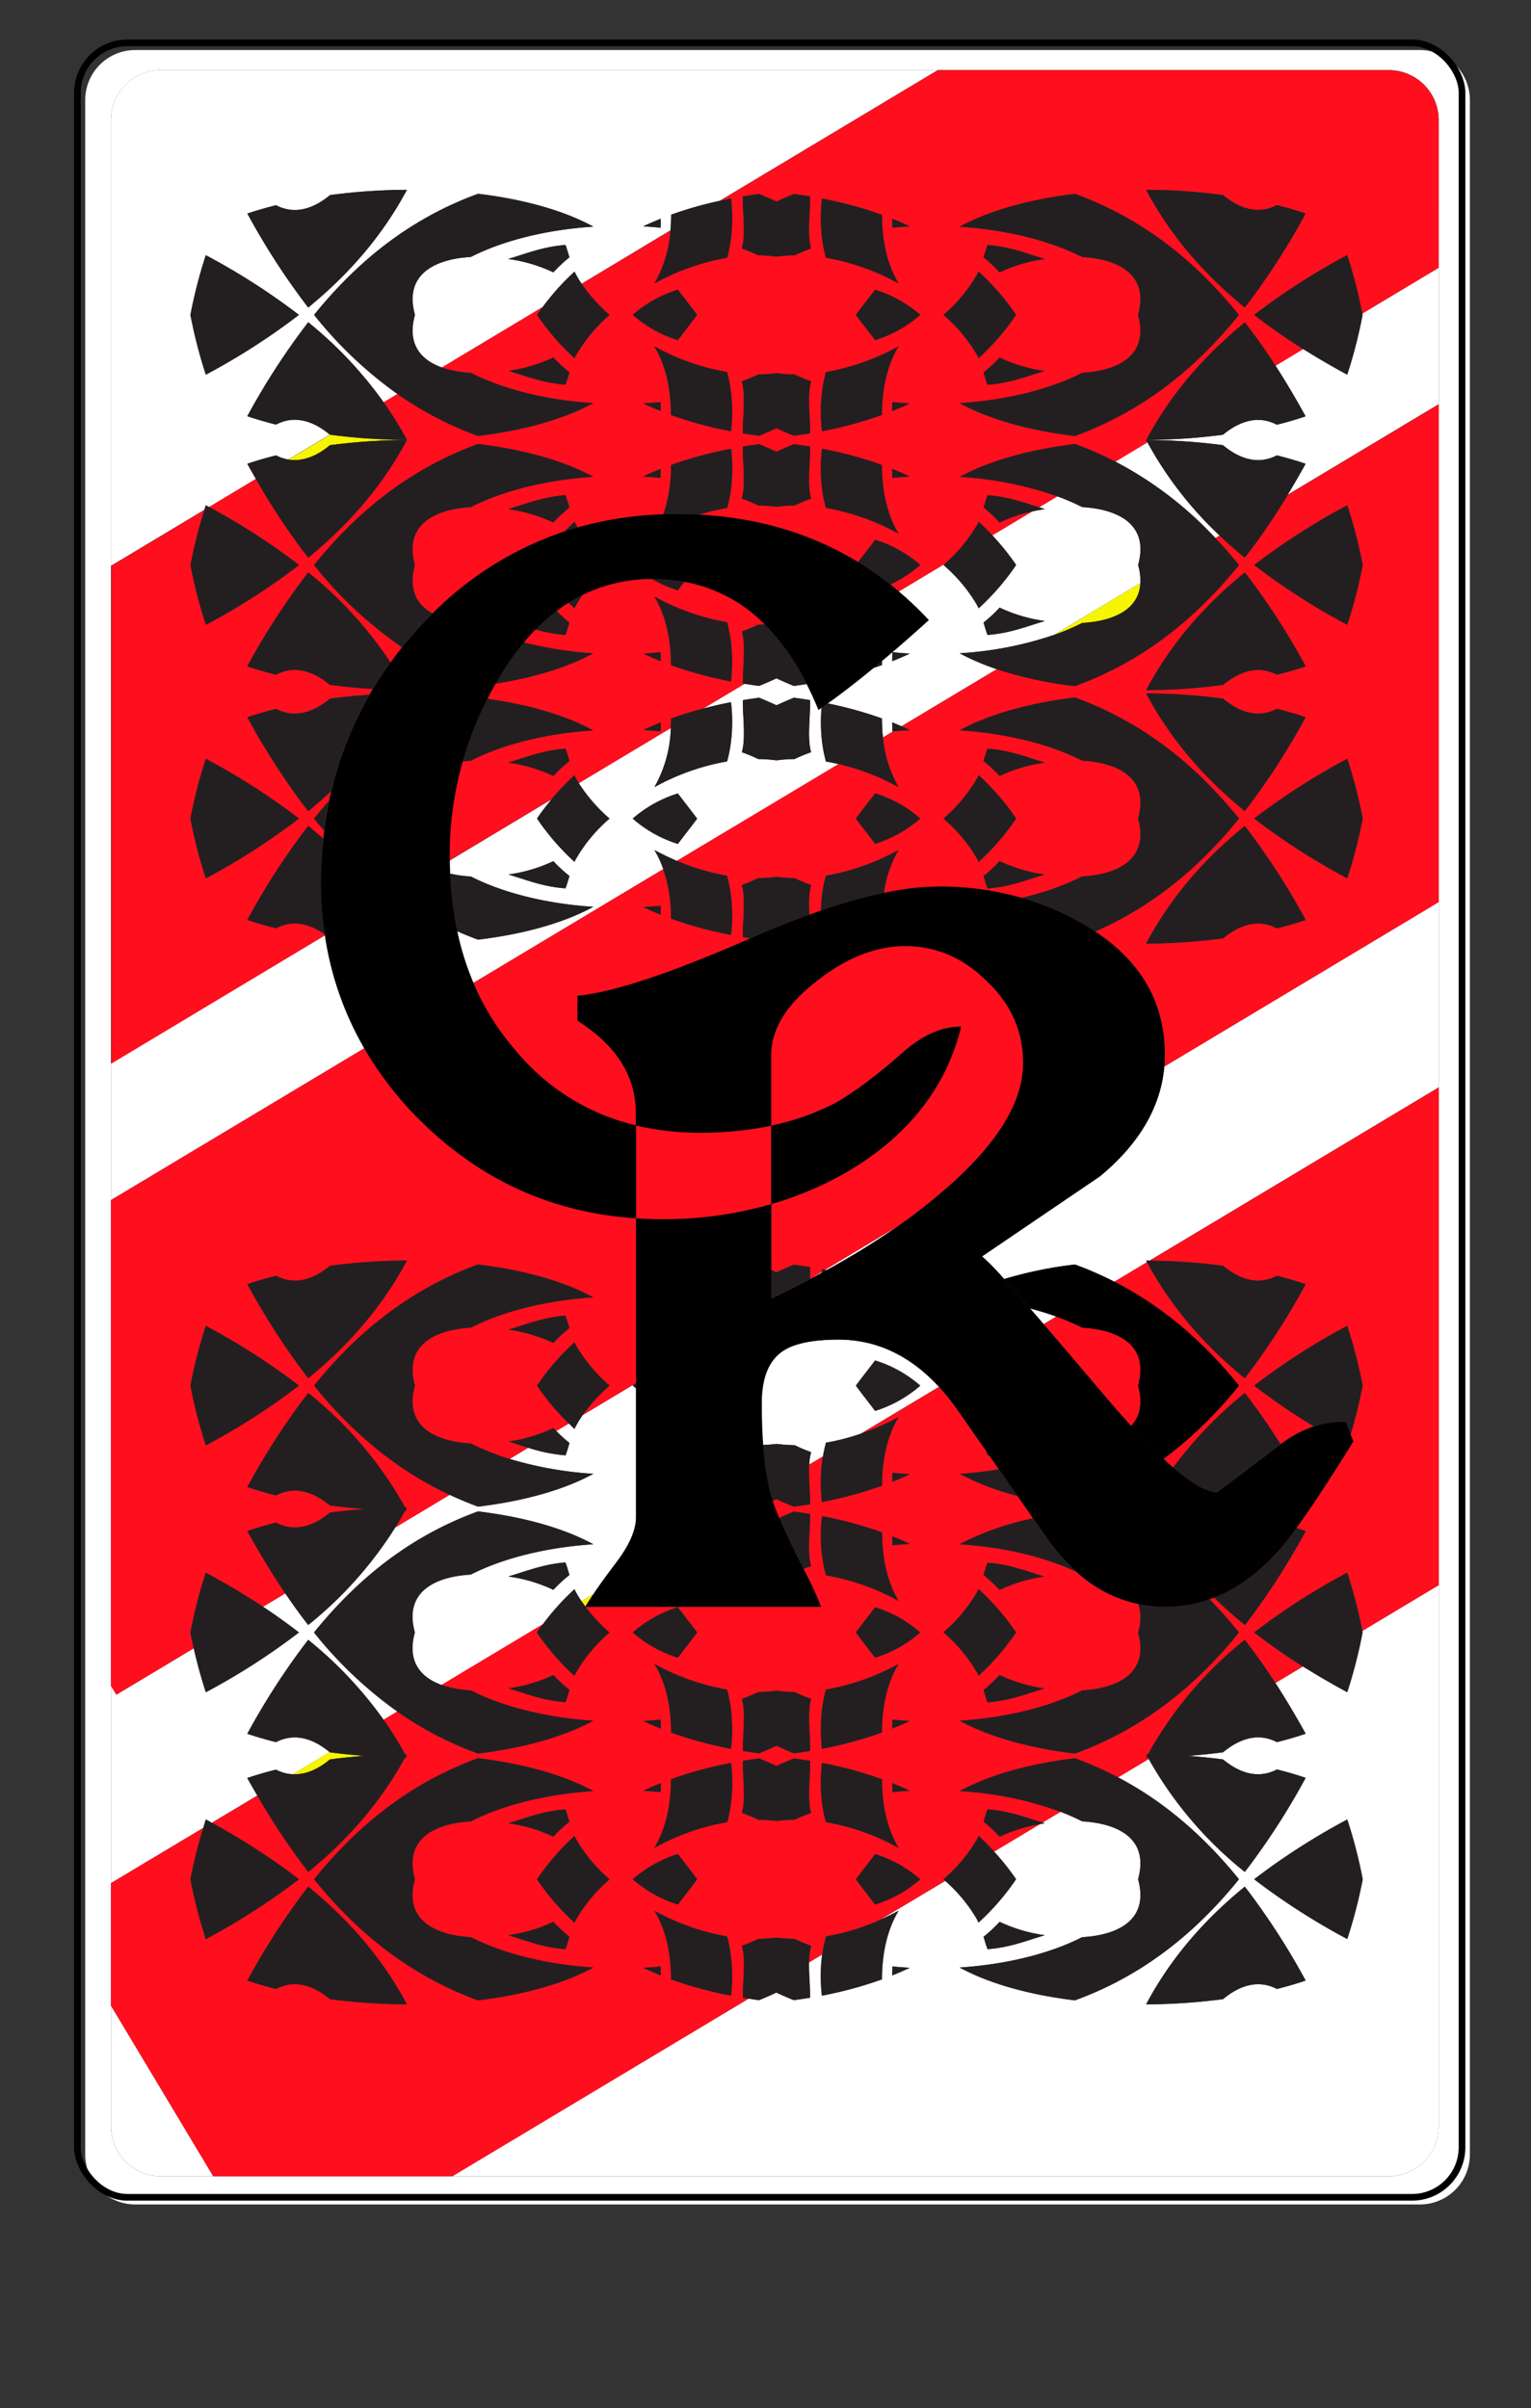 <svg xmlns="http://www.w3.org/2000/svg" viewBox="0 0 459 722"><rect x="0" y="0" width="459" height="722" fill="#333333" stroke="none"/><defs><style>.cls-1,.cls-6{fill:none;}.cls-2{fill:#fff;}.cls-3{fill:#f7f500;}.cls-4{fill:#ff0f1e;}.cls-5{fill:#231f20;}.cls-6{stroke:#000;stroke-miterlimit:10;stroke-width:2px;}</style></defs><g id="Layer_2" data-name="Layer 2"><g id="Layer_1-2" data-name="Layer 1"><path class="cls-1" d="M0,0V722H459V0ZM440.67,645.9a15,15,0,0,1-15,15H40.55a15,15,0,0,1-15-15V30a15,15,0,0,1,15-15H425.68a15,15,0,0,1,15,15Z"/><path class="cls-2" d="M425.68,15H40.55a15,15,0,0,0-15,15V645.9a15,15,0,0,0,15,15H425.68a15,15,0,0,0,15-15V30A15,15,0,0,0,425.68,15Zm5.64,65.29V637.44a15,15,0,0,1-15,15H48.26a15,15,0,0,1-15-15V36a15,15,0,0,1,15-15H416.33a15,15,0,0,1,15,15Z"/><path class="cls-2" d="M33.27,637.44a15,15,0,0,0,15,15H63.93L33.27,601.28Z"/><path class="cls-2" d="M251.31,401.61c-8.1,0-13.61,1.29-16.86,3.56-4.21,2.92-6.16,8.11-6.16,15.57,0,4.58.15,8.73.41,12.46,1.37-.05,2.74-.14,4.1-.32a47,47,0,0,0,5.44.38,49,49,0,0,0,4.94,2.06,17.57,17.57,0,0,0-.57,3.77l4.12-2.47a41.54,41.54,0,0,1,.89-4.09,64.56,64.56,0,0,0,10.4-2.68l23.46-14.05C272.84,406.4,262.73,401.61,251.31,401.61ZM262.36,423c-1.93-2.54-3.89-5-5.77-7.56,1.88-2.54,3.84-5,5.77-7.56a37.43,37.43,0,0,1,13.54,7.56A37.43,37.43,0,0,1,262.36,423Z"/><path class="cls-2" d="M242.8,383.43h0l3.55-1.9a1.94,1.94,0,0,0,0-.24Z"/><path class="cls-2" d="M308.84,392.28q1.91,2.19,4.05,4.69l3.78-2.27C314.17,393.79,311.55,393,308.84,392.28Z"/><path class="cls-2" d="M61.71,545.48l1.77,1,13.64-8.17c-1-1.74-2-3.48-3-5.24,2.73-.93,5.61-1.77,8.62-2.52a12.07,12.07,0,0,0,5,1.39l11.08-6.64c-4.81-4-10.42-5.93-16.06-3-3-.75-5.89-1.59-8.62-2.52A212.78,212.78,0,0,1,92.4,491.61a121,121,0,0,1,22.61,24l4.12-2.47a123.22,123.22,0,0,1-25-23.7c12.75-15.77,28.46-28.75,49.17-36.3,13.2,1.6,25.36,4.83,34.56,9.85-13.57.89-26.7,4-36.73,9.09-11,.64-20.11,5.33-16.76,17.36-2.39,8.59,1.56,13.44,8,15.74l30.36-18.2a73.2,73.2,0,0,1,9.47-10.51c.13.29.27.57.41.83.49.91,1.06,1.83,1.68,2.75l3.59-2.15c1.53-2.27,3.72-5.35,6.61-9.14,4.21-5.52,6.16-10.05,6.16-13.94V416.2l-1-.8.67-.53-15.66,9.39a33.14,33.14,0,0,0-2,3.28c-.14.26-.28.55-.41.84-.58-.53-1.13-1.09-1.69-1.64L166.74,429a47.22,47.22,0,0,0,4,3.62c-.44,1.45-.83,2.81-1.19,3.7a48.16,48.16,0,0,1-11.2-2.28l-5.55,3.33a111.23,111.23,0,0,0,25.1,4.46c-9.2,5-21.36,8.25-34.56,9.84-2.93-1.07-5.76-2.26-8.5-3.54l-16.31,9.78A117.94,117.94,0,0,1,92.4,487.2c-2.4-3.07-4.68-6.25-6.88-9.49l-6.66,4q5.56,3.68,10.77,7.7a201.54,201.54,0,0,1-27.92,17.93c-1.42-4.32-2.62-8.72-3.63-13.18l-23.2,13.91-1.61-2.69v59.19L60.94,548C61.19,547.15,61.44,546.31,61.71,545.48Zm104.2-68.82a46.13,46.13,0,0,0-13.46-4l0,0c5.45-1.64,10.48-3.68,17.1-4.15.36.9.75,2.25,1.19,3.7A43.72,43.72,0,0,0,165.91,476.66Z"/><path class="cls-2" d="M329.77,352.65l-35.34,24a74.26,74.26,0,0,1,6.63,6.82,122.72,122.72,0,0,1,21.21-4.36,105.14,105.14,0,0,1,11.82,5.16l9.79-5.87-.27-.49,1.06,0L431.32,326V270.44l-82.26,49.31C348,331.74,341.62,342.87,329.77,352.65Z"/><path class="cls-2" d="M247.73,380.79a237.33,237.33,0,0,0,21.14-13l-21.52,12.9Z"/><path class="cls-2" d="M364.39,161.33l1.27-.76a111.59,111.59,0,0,1-21.66-28l-9.65,5.79A111,111,0,0,1,364.39,161.33Z"/><path class="cls-2" d="M408.51,94.4a146,146,0,0,1-4.63,17.93q-6.78-3.67-13.21-7.69l-8.27,5q4.77,7.38,9,15.17c-2.72.93-5.61,1.77-8.62,2.52-5.67-3-11.32-1-16.15,3a178.92,178.92,0,0,1-21.43,1.53l-.1.06a180.59,180.59,0,0,1,21.53,1.54c4.83,4,10.48,6,16.15,3.05,3,.75,5.9,1.59,8.62,2.52-1.73,3.14-3.53,6.24-5.37,9.3l45.25-27.13V80.28L408.42,94Z"/><path class="cls-2" d="M278.43,185.9c-5,4.58-9.7,8.64-14,12.23,0,.42,0,.84,0,1.27-.83.3-1.69.58-2.54.86-5.18,4.27-9.76,7.78-13.74,10.62a116,116,0,0,1,16.28,4.52,53.2,53.2,0,0,0,.29,5.68l3.06-1.83-.21,0c0-.92-.06-1.82-.07-2.7.95.38,1.88.77,2.8,1.17l28.55-17.11a69.92,69.92,0,0,1-11.12-4.77,108,108,0,0,0,28.23-5.49l25.94-15.55a17,17,0,0,0-.68-5.42c3.35-12-5.74-16.72-16.75-17.36a69.68,69.68,0,0,0-7.47-3.23l-5.47,3.28,1.65.51a.17.17,0,0,1,0,.05c-1.27.19-2.52.43-3.74.7l-11.95,7.16a73.79,73.79,0,0,1,7.15,8.89,73.31,73.31,0,0,1-11.25,13c-.13-.29-.26-.58-.4-.84a46.91,46.91,0,0,0-10.11-12.14c.15-.12.28-.25.42-.38l-13.86,8.31A105.17,105.17,0,0,1,278.43,185.9Zm-10.95,12.33c0-.88,0-1.77.07-2.69,1.73.17,3.48.3,5.24.4Q270.2,197.16,267.48,198.23Zm32.2-16.08a46.23,46.23,0,0,0,13.46,4,.08.08,0,0,1,0,.05c-5.45,1.63-10.48,3.68-17.1,4.14-.36-.89-.75-2.25-1.19-3.7A42.7,42.7,0,0,0,299.68,182.15Z"/><path class="cls-2" d="M246.29,220.82a51,51,0,0,1,0-8.65c-.32.21-.63.43-.93.64-1.11-2.73-2.29-5.3-3.52-7.73-1.28.2-2.55.39-3.85.56q-2.66-1.08-5.2-2.27-2.55,1.19-5.21,2.27c-1.47-.19-2.92-.41-4.36-.64l-12.37,7.41c2.7-.71,5.45-1.35,8.29-1.89a51.22,51.22,0,0,1,.15,10.3,40.9,40.9,0,0,1-1.33,7.46A69.45,69.45,0,0,0,196.18,236a37.91,37.91,0,0,0,4.93-17.74l-27.58,16.53a49,49,0,0,0,9.22,10.61,46.65,46.65,0,0,0-10.1,12.14c-.14.26-.28.55-.41.84a72.85,72.85,0,0,1-11.24-13c1.34-2,2.79-3.86,4.31-5.69L134.83,258c0,1.31,0,2.62.11,3.91a35.47,35.47,0,0,0,6.21.87c10,5.12,23.16,8.21,36.73,9.1-9.2,5-21.36,8.25-34.56,9.84-2.14-.78-4.21-1.63-6.24-2.52a84,84,0,0,0,4.85,15.49l56.92-34.12a30.71,30.71,0,0,0-2.67-5.74c2.18,1.19,4.46,2.28,6.78,3.27l48.45-29c-1.26-.3-2.52-.56-3.79-.77A40.9,40.9,0,0,1,246.29,220.82Zm-76.76,45.53c-6.62-.46-11.65-2.51-17.1-4.14l0,0a46.13,46.13,0,0,0,13.46-4,42.7,42.7,0,0,0,4.81,4.5C170.28,264.1,169.89,265.46,169.53,266.35ZM203.23,253a37.43,37.43,0,0,1-13.54-7.56,37.43,37.43,0,0,1,13.54-7.56c1.93,2.55,3.89,5,5.77,7.56C207.12,247.94,205.16,250.42,203.23,253Zm35-25.41a44.92,44.92,0,0,0-5.44.38,45.09,45.09,0,0,0-5.45-.38,45.89,45.89,0,0,0-4.94-2.06c1.24-4.26.21-10.94.3-15.61q2.41-.39,4.89-.72c1.76.73,3.5,1.48,5.2,2.27,1.69-.79,3.43-1.54,5.2-2.27,1.65.22,3.28.46,4.88.72.1,4.67-.94,11.35.3,15.61A46.75,46.75,0,0,0,238.24,227.55Z"/><path class="cls-2" d="M97.43,280.4,33.27,318.86v40.93l75.95-45.52A95.43,95.43,0,0,1,97.43,280.4Z"/><path class="cls-2" d="M61.71,151.48l1,.52,14-8.42c-.87-1.5-1.73-3-2.57-4.54,2.73-.93,5.61-1.77,8.62-2.52a12.39,12.39,0,0,0,3.66,1.24l12.45-7.46c-4.83-4-10.46-6-16.11-3-3-.75-5.89-1.59-8.62-2.52A212.78,212.78,0,0,1,92.4,96.61a121.14,121.14,0,0,1,22.64,24l4.14-2.49a122.82,122.82,0,0,1-25-23.73c12.75-15.77,28.46-28.75,49.17-36.3,13.2,1.6,25.36,4.83,34.56,9.85-13.57.89-26.7,4-36.73,9.09-11,.64-20.11,5.33-16.76,17.36-2.4,8.62,1.58,13.47,8.08,15.77l30.22-18.12a72.89,72.89,0,0,1,9.55-10.62c.13.29.27.57.41.83a31.41,31.41,0,0,0,1.71,2.8l26.61-16q.21-2.33.21-4.71a115.14,115.14,0,0,1,14.61-4.17l65.37-39.18H48.26a15,15,0,0,0-15,15V169.63l28-16.8C61.44,152.38,61.56,151.93,61.71,151.48Zm104.2-69.82a46.13,46.13,0,0,0-13.46-4,.17.17,0,0,1,0-.05c5.45-1.64,10.48-3.68,17.1-4.15.36.9.75,2.25,1.19,3.7A43.72,43.72,0,0,0,165.91,81.66Zm32.2-16.09c0,.88,0,1.78-.07,2.7-1.73-.18-3.48-.31-5.23-.41Q195.39,66.65,198.11,65.57Zm-115.34-4c5.67,3,11.32,1,16.15-3.05A179.89,179.89,0,0,1,122,56.9C114.48,71,104.3,82.47,92.4,92.2A213.44,213.44,0,0,1,74.15,64C76.88,63.11,79.76,62.27,82.77,61.52Zm-21.06,15A201.48,201.48,0,0,1,89.63,94.4a201.54,201.54,0,0,1-27.92,17.93A144.19,144.19,0,0,1,57.09,94.4,144.49,144.49,0,0,1,61.71,76.48Z"/><path class="cls-2" d="M408.51,489.4a146,146,0,0,1-4.63,17.93q-6.81-3.69-13.26-7.72l-8.25,4.94q4.78,7.41,9.07,15.22c-2.72.93-5.61,1.77-8.62,2.52-5.67-3-11.32-1-16.15,3.05-3.42.45-6.92.8-10.45,1.06,3.53.26,7,.61,10.45,1.07,4.83,4,10.48,6,16.15,3,3,.75,5.9,1.59,8.62,2.52A213.37,213.37,0,0,1,373.2,561.2a115.83,115.83,0,0,1-28.81-33.88l-9.21,5.52c14.54,7.65,26.31,18.25,36.27,30.56-12.76,15.77-28.46,28.75-49.18,36.3-13.2-1.59-25.36-4.82-34.56-9.84,13.57-.89,26.7-4,36.73-9.1,11-.63,20.11-5.33,16.76-17.36,3.35-12-5.74-16.72-16.75-17.36a70.57,70.57,0,0,0-6.51-2.87l-5.4,3.23.62.2,0,0c-.47.07-.94.16-1.4.24L298,555.12a74.33,74.33,0,0,1,6.59,8.28,73.31,73.31,0,0,1-11.25,13c-.13-.29-.26-.58-.4-.84a45.89,45.89,0,0,0-9.58-11.65L264,575.47q2.76-1.23,5.37-2.66c-3.5,5.76-5,13.05-5,20.59a119.46,119.46,0,0,1-18,4.89,52.08,52.08,0,0,1-.15-10.31h0c.06-.68.14-1.34.22-2l-3.94,2.36c0,3.56.37,7.51.31,10.58-1.6.27-3.23.51-4.88.72q-2.66-1.08-5.2-2.27-2.55,1.18-5.21,2.27c-1.05-.14-2.07-.3-3.1-.46l-88.85,53.25H416.33a15,15,0,0,0,15-15V475.21l-22.91,13.73C408.44,489.1,408.48,489.25,408.51,489.4ZM299.68,576.15a46.23,46.23,0,0,0,13.46,4,.08.08,0,0,1,0,.05c-5.45,1.63-10.48,3.68-17.1,4.14-.36-.89-.75-2.25-1.19-3.7A42.7,42.7,0,0,0,299.68,576.15Zm-32.2,16.08c0-.88,0-1.77.07-2.69,1.73.17,3.48.3,5.24.4Q270.2,591.16,267.48,592.23Zm115.34,4.06c-5.67-3-11.32-1-16.15,3.05a183.45,183.45,0,0,1-23.06,1.57c7.5-14.13,17.68-25.58,29.59-35.3a212.72,212.72,0,0,1,18.24,28.16C388.72,594.7,385.83,595.54,382.82,596.29Zm21.06-15A201.54,201.54,0,0,1,376,563.4a201.48,201.48,0,0,1,27.92-17.92,146.32,146.32,0,0,1,4.63,17.92A146,146,0,0,1,403.88,581.33Z"/><path class="cls-3" d="M345.14,131.93l.1-.06-1.45,0Z"/><path class="cls-3" d="M98.92,133.47a182.46,182.46,0,0,1,22.88-1.57,180.6,180.6,0,0,1-22.88-1.56s0,0,0,0l-12.45,7.46C90.84,138.51,95.13,136.62,98.92,133.47Z"/><path class="cls-4" d="M172.24,232.43c.13.29.27.57.41.83.27.51.56,1,.88,1.53l27.58-16.53c0-.95.07-1.9.07-2.86q4.66-1.68,9.68-3L223.23,205l-.52-.08c-.09-4.66.94-11.34-.3-15.6a48,48,0,0,0,4.94-2.06c.64,0,1.27,0,1.9-.08a44.92,44.92,0,0,0-24.06-12.76c-.66.84-1.31,1.69-2,2.54a32.57,32.57,0,0,1-7.69-3.38,47,47,0,0,0-20.92,4.79,31.47,31.47,0,0,0-2,3.17c-.14.26-.28.55-.41.84-.6-.55-1.17-1.13-1.76-1.7-1.22.76-2.43,1.59-3.61,2.48a45.55,45.55,0,0,0,3.85,3.49c-.44,1.45-.83,2.81-1.19,3.7a43.51,43.51,0,0,1-9-1.63q-1.8,1.83-3.51,3.88a114.69,114.69,0,0,0,20.83,3.26c-8,4.35-18.16,7.35-29.32,9.11q-1.27,2.24-2.43,4.5c12.1,1.7,23.21,4.81,31.75,9.48-13.57.89-26.7,4-36.73,9.09-.83.05-1.64.12-2.44.22a102.78,102.78,0,0,0-3.9,28.31c0,.48,0,.94,0,1.41l30.48-18.27A74.4,74.4,0,0,1,172.24,232.43ZM218,186.53A40.94,40.94,0,0,1,219.3,194h0a51.33,51.33,0,0,1-.15,10.31,119.46,119.46,0,0,1-18-4.89c0-7.54-1.5-14.83-5-20.59A69.7,69.7,0,0,0,218,186.53Zm-19.93,9c0,.92.06,1.81.07,2.69q-2.72-1.08-5.3-2.29C194.56,195.84,196.31,195.71,198,195.54Zm.07,21c0,.88,0,1.78-.07,2.7-1.73-.18-3.48-.31-5.23-.41Q195.39,217.65,198.11,216.57Zm-28.58,7.88c.36.9.75,2.25,1.19,3.7a43.72,43.72,0,0,0-4.81,4.51,46.13,46.13,0,0,0-13.46-4,.17.17,0,0,1,0-.05C157.88,227,162.91,224.92,169.53,224.45Z"/><path class="cls-4" d="M416.33,21.05H281.16L215.79,60.23c1.11-.25,2.22-.49,3.36-.71a51.22,51.22,0,0,1,.15,10.3A40.9,40.9,0,0,1,218,77.28,69.45,69.45,0,0,0,196.18,85,36.83,36.83,0,0,0,201,69.11l-26.61,16a51,51,0,0,0,8.39,9.34,46.65,46.65,0,0,0-10.1,12.14c-.14.26-.28.55-.41.84A72.85,72.85,0,0,1,161,94.4c.54-.8,1.12-1.57,1.69-2.35l-30.22,18.12a32.26,32.26,0,0,0,8.68,1.59c10,5.12,23.16,8.21,36.73,9.1-9.2,5-21.36,8.25-34.56,9.84a103.9,103.9,0,0,1-24.14-12.57L115,120.62A105.34,105.34,0,0,1,122,131.9h0C114.48,146,104.3,157.47,92.4,167.2a201.54,201.54,0,0,1-15.68-23.62l-14,8.42a199.88,199.88,0,0,1,27,17.4,201.54,201.54,0,0,1-27.92,17.93,144.19,144.19,0,0,1-4.62-17.93,144.05,144.05,0,0,1,4.2-16.57l-28,16.8V318.86L97.43,280.4l0-.24c-4.48-3.2-9.55-4.53-14.63-1.87-3-.75-5.89-1.59-8.62-2.52A212.78,212.78,0,0,1,92.4,247.61q2.28,1.86,4.47,3.81c.08-.82.17-1.63.27-2.44q-1.52-1.77-3-3.58,2.14-2.66,4.43-5.21c.2-1,.41-2,.64-2.95q-3.3,3.07-6.82,6A213.44,213.44,0,0,1,74.15,215c2.73-.93,5.61-1.77,8.62-2.52,5.67,3,11.32,1,16.15-3.05,3.85-.52,7.8-.9,11.78-1.17.34-.58.69-1.16,1-1.74-4.34-.27-8.63-.66-12.82-1.22-4.83-4-10.48-6-16.15-3.05-3-.75-5.89-1.59-8.62-2.52A212.78,212.78,0,0,1,92.4,171.61a119.07,119.07,0,0,1,24.65,27q1.67-2.3,3.47-4.53A122.08,122.08,0,0,1,94.15,169.4c12.75-15.77,28.46-28.75,49.17-36.3,13.2,1.6,25.36,4.83,34.56,9.85-13.57.89-26.7,4-36.73,9.09-11,.64-20.11,5.33-16.76,17.36-2,7.28.5,11.87,5.25,14.5a101,101,0,0,1,39.65-24.61c1-1,1.94-1.94,3-2.86.13.29.27.57.41.83s.32.57.49.85a107,107,0,0,1,25.72-3.91,44.24,44.24,0,0,0,2.32-14.8,118.28,118.28,0,0,1,18-4.88,51.22,51.22,0,0,1,.15,10.3,40.9,40.9,0,0,1-1.33,7.46,63.59,63.59,0,0,0-8.47,2q26.72,1.41,47.74,14.25c1.68-2.24,3.41-4.45,5.12-6.71a37.43,37.43,0,0,1,13.54,7.56,42.22,42.22,0,0,1-9,5.86c.86.67,1.7,1.36,2.53,2.07L283.26,169A46.22,46.22,0,0,0,293,157.26c.14-.26.27-.54.4-.83,1.43,1.3,2.78,2.68,4.1,4.08l11.95-7.16a41.61,41.61,0,0,0-9.72,3.31,43.72,43.72,0,0,0-4.81-4.51c.44-1.45.83-2.8,1.19-3.7,5.94.42,10.61,2.11,15.45,3.64l5.47-3.28A106.63,106.63,0,0,0,287.71,143c9.2-5,21.37-8.25,34.56-9.85a103,103,0,0,1,12.08,5.3l9.65-5.79-.39-.7h0c7.51-14.12,17.68-25.57,29.59-35.29,3.24,4.16,6.3,8.51,9.2,13l8.27-5A179,179,0,0,1,376,94.4a201.48,201.48,0,0,1,27.92-17.92A145.3,145.3,0,0,1,408.42,94l22.9-13.72V36A15,15,0,0,0,416.33,21.05Zm-246.8,94.3c-6.62-.46-11.65-2.51-17.1-4.14l0,0a46.13,46.13,0,0,0,13.46-4,42.7,42.7,0,0,0,4.81,4.5C170.28,113.1,169.89,114.46,169.53,115.35ZM89.63,245.4a201.54,201.54,0,0,1-27.92,17.93,144.19,144.19,0,0,1-4.62-17.93,144.49,144.49,0,0,1,4.62-17.92A201.48,201.48,0,0,1,89.63,245.4Zm76.28-88.74a46.13,46.13,0,0,0-13.46-4,.17.17,0,0,1,0-.05c5.45-1.64,10.48-3.68,17.1-4.15.36.9.75,2.25,1.19,3.7A43.72,43.72,0,0,0,165.91,156.66Zm106.88-88.8c-1.76.1-3.51.23-5.24.41,0-.92-.06-1.82-.07-2.7Q270.2,66.65,272.79,67.86Zm-26.35-8.34a118.28,118.28,0,0,1,18,4.88c0,7.54,1.5,14.83,5,20.6a69.2,69.2,0,0,0-21.79-7.72,40.9,40.9,0,0,1-1.33-7.46A52,52,0,0,1,246.44,59.52ZM246.29,119h0a40.94,40.94,0,0,1,1.33-7.45,69.7,69.7,0,0,0,21.79-7.72c-3.5,5.76-5,13-5,20.59a119.46,119.46,0,0,1-18,4.89A52.08,52.08,0,0,1,246.29,119ZM203.23,86.84c1.93,2.55,3.89,5,5.77,7.56-1.88,2.54-3.84,5-5.77,7.56a37.43,37.43,0,0,1-13.54-7.56A37.43,37.43,0,0,1,203.23,86.84ZM198,143.27c-1.73-.18-3.48-.31-5.23-.41q2.58-1.22,5.3-2.29C198.1,141.45,198.08,142.35,198,143.27Zm-5.23-22.33c1.75-.1,3.5-.23,5.23-.4,0,.92.06,1.81.07,2.69Q195.4,122.15,192.81,120.94Zm26.34,8.35a119.46,119.46,0,0,1-18-4.89c0-7.54-1.5-14.83-5-20.59A69.7,69.7,0,0,0,218,111.53,40.94,40.94,0,0,1,219.3,119h0A51.33,51.33,0,0,1,219.15,129.29Zm19.09,22.26a44.92,44.92,0,0,0-5.44.38,45.09,45.09,0,0,0-5.45-.38,45.89,45.89,0,0,0-4.94-2.06c1.24-4.26.21-10.94.3-15.61q2.41-.39,4.89-.72c1.76.73,3.5,1.48,5.2,2.27,1.69-.79,3.43-1.54,5.2-2.27,1.65.22,3.28.46,4.88.72.1,4.67-.94,11.35.3,15.61A46.75,46.75,0,0,0,238.24,151.55Zm4.64-21.63c-1.6.27-3.23.51-4.88.72q-2.66-1.08-5.2-2.27-2.55,1.19-5.21,2.27c-1.64-.21-3.27-.45-4.88-.72-.09-4.66.94-11.34-.3-15.6a48,48,0,0,0,4.94-2.06,47.22,47.22,0,0,0,5.45-.38,47,47,0,0,0,5.44.38,49,49,0,0,0,4.94,2.06C241.94,118.58,243,125.26,242.88,129.92Zm-4.64-53.37a44.92,44.92,0,0,0-5.44.38,45.09,45.09,0,0,0-5.45-.38,45.89,45.89,0,0,0-4.94-2.06c1.24-4.26.21-10.94.3-15.61q2.41-.39,4.89-.72c1.76.73,3.5,1.48,5.2,2.27,1.69-.79,3.43-1.54,5.2-2.27,1.65.22,3.28.46,4.88.72.1,4.67-.94,11.35.3,15.61A46.75,46.75,0,0,0,238.24,76.55Zm9.38,75.73a40.9,40.9,0,0,1-1.33-7.46,52,52,0,0,1,.15-10.3,118.28,118.28,0,0,1,18,4.88c0,7.54,1.5,14.83,5,20.6A69.2,69.2,0,0,0,247.62,152.28Zm19.93-9c0-.92-.06-1.82-.07-2.7q2.72,1.08,5.31,2.29C271,143,269.28,143.09,267.55,143.27Zm-.07-20c0-.88,0-1.77.07-2.69,1.73.17,3.48.3,5.24.4Q270.2,122.16,267.48,123.23ZM262.36,102c-1.93-2.54-3.89-5-5.77-7.56,1.88-2.54,3.84-5,5.77-7.56A37.43,37.43,0,0,1,275.9,94.4,37.43,37.43,0,0,1,262.36,102Zm20.48-7.56A46.58,46.58,0,0,0,293,82.26c.14-.26.27-.54.4-.83a73.25,73.25,0,0,1,11.25,13,73.31,73.31,0,0,1-11.25,13c-.13-.29-.26-.58-.4-.84A46.91,46.91,0,0,0,282.84,94.4Zm30.3-16.75a46.23,46.23,0,0,0-13.46,4,43.72,43.72,0,0,0-4.81-4.51c.44-1.45.83-2.8,1.19-3.7,6.62.47,11.65,2.51,17.1,4.15A.17.17,0,0,1,313.14,77.65Zm0,33.56c-5.45,1.63-10.48,3.68-17.1,4.14-.36-.89-.75-2.25-1.19-3.7a42.7,42.7,0,0,0,4.81-4.5,46.23,46.23,0,0,0,13.46,4A.08.08,0,0,1,313.16,111.21Zm9.11,19.49c-13.2-1.59-25.36-4.82-34.56-9.84,13.57-.89,26.7-4,36.73-9.1,11-.63,20.11-5.33,16.76-17.36,3.35-12-5.74-16.72-16.75-17.36-10-5.11-23.17-8.2-36.74-9.09,9.2-5,21.37-8.25,34.56-9.85,20.72,7.55,36.42,20.53,49.18,36.3C358.69,110.17,343,123.15,322.27,130.7ZM373.2,92.2C361.29,82.47,351.11,71,343.61,56.9a179.77,179.77,0,0,1,23.06,1.57c4.83,4,10.48,6,16.15,3.05,3,.75,5.9,1.59,8.62,2.52A213.37,213.37,0,0,1,373.2,92.2Z"/><path class="cls-4" d="M198.36,365.51A116.31,116.31,0,0,0,231.21,361V337.48A102.51,102.51,0,0,1,210,339.57a83.15,83.15,0,0,1-19.34-2.18v27.84C193.21,365.4,195.76,365.51,198.36,365.51Z"/><path class="cls-4" d="M58.08,494.15c-.36-1.58-.69-3.16-1-4.75a144.49,144.49,0,0,1,4.62-17.92c5.92,3.2,11.65,6.59,17.15,10.22l6.66-4c-4.07-6-7.83-12.26-11.37-18.67,2.73-.93,5.61-1.77,8.62-2.52,5.67,3,11.32,1,16.15-3,3.42-.46,6.92-.81,10.45-1.07-3.53-.26-7-.61-10.45-1.06-4.83-4-10.48-6-16.15-3-3-.75-5.89-1.59-8.62-2.52A212.78,212.78,0,0,1,92.4,417.61a115.65,115.65,0,0,1,29,34.3H122l-.27.5.27.51h-.54q-1.41,2.57-2.93,5l16.31-9.78c-16.6-7.76-29.73-19.22-40.67-32.76,12.75-15.77,28.46-28.75,49.17-36.3,13.2,1.6,25.36,4.83,34.56,9.85-13.57.89-26.7,4-36.73,9.09-11,.64-20.11,5.33-16.76,17.36-3.35,12,5.74,16.73,16.76,17.36a73.8,73.8,0,0,0,11.63,4.64l5.55-3.33c-2-.61-3.91-1.27-5.9-1.86l0,0a46.13,46.13,0,0,0,13.46-4c.27.3.55.59.83.88l3.81-2.29A72.52,72.52,0,0,1,161,415.4a72.79,72.79,0,0,1,11.24-13c.13.29.27.57.41.83a46.33,46.33,0,0,0,10.1,12.14,52.13,52.13,0,0,0-8.05,8.86l15.66-9.39.33-.26V365.23C165.78,363.6,144.31,354,126.06,336a104.68,104.68,0,0,1-16.84-21.73L33.27,359.79V505.37l1.61,2.69Zm107.83-91.49a46.13,46.13,0,0,0-13.46-4l0,0c5.45-1.64,10.48-3.68,17.1-4.15.36.9.75,2.25,1.19,3.7A43.72,43.72,0,0,0,165.91,402.66ZM82.77,382.52c5.67,3,11.32,1,16.15-3A179.89,179.89,0,0,1,122,377.9c-7.5,14.12-17.68,25.57-29.58,35.3A213.44,213.44,0,0,1,74.15,385C76.88,384.11,79.76,383.27,82.77,382.52Zm-21.06,15A201.48,201.48,0,0,1,89.63,415.4a201.54,201.54,0,0,1-27.92,17.93,144.19,144.19,0,0,1-4.62-17.93A144.49,144.49,0,0,1,61.71,397.48Z"/><path class="cls-4" d="M232.8,381.43c1.69-.79,3.43-1.54,5.2-2.27,1.65.22,3.28.46,4.88.72,0,1.09,0,2.3-.08,3.55l3.57-2.13c0-.26,0-.52.07-.78l.91.19,21.52-12.9q4.85-3.36,9-6.73c19.13-15.24,28.85-29.18,28.85-42.47q0-14.1-10.7-24.32c-7.13-7.13-15.24-10.69-24.64-10.69-8.43,0-17.18,3.24-25.93,10-9.41,7.13-14.27,14.59-14.27,22.69v21.14a75.62,75.62,0,0,0,19-6.66c5.19-2.92,12-7.78,20.42-15.24q8.76-7.79,17.51-7.78c-4.54,18.48-16.21,33.07-34.69,43.77A104.16,104.16,0,0,1,231.21,361v19.76Z"/><path class="cls-3" d="M341.88,174.82l-25.94,15.55a67.84,67.84,0,0,0,8.5-3.61C333.62,186.24,341.46,182.88,341.88,174.82Z"/><path class="cls-4" d="M373.2,167.2q-3.9-3.19-7.54-6.63l-1.27.76c2.45,2.59,4.8,5.29,7.06,8.07-12.76,15.77-28.46,28.75-49.18,36.3a118.36,118.36,0,0,1-23.44-5.07l-28.55,17.11c.84.36,1.68.74,2.51,1.12-1.69.1-3.37.22-5,.39l-3.06,1.83A36.22,36.22,0,0,0,269.41,236a70.87,70.87,0,0,0-18-6.95l-48.45,29a66.4,66.4,0,0,0,15,4.45A40.94,40.94,0,0,1,219.3,270h0a51.33,51.33,0,0,1-.15,10.31,119.46,119.46,0,0,1-18-4.89,44.54,44.54,0,0,0-2.33-14.85l-56.92,34.12a75.32,75.32,0,0,0,12.66,20.26,66.33,66.33,0,0,0,36.1,22.46v-3.54c0-11.35-5.84-20.43-17.51-27.88v-7.46q15.9-1.45,51.9-17.24c-.79-.11-1.59-.22-2.37-.35-.09-4.66.94-11.34-.3-15.6a48,48,0,0,0,4.94-2.06,47.22,47.22,0,0,0,5.45-.38,47,47,0,0,0,5.44.38,49,49,0,0,0,4.94,2.06c-.71,2.44-.67,5.69-.53,8.89,1.17-.42,2.33-.84,3.48-1.23,0-1,.07-2,.16-3h0a40.94,40.94,0,0,1,1.33-7.45,69.7,69.7,0,0,0,21.79-7.72A35,35,0,0,0,265,267.69a81.41,81.41,0,0,1,16.48-1.92,89,89,0,0,1,24.8,3.39,80,80,0,0,0,18.18-6.4c11-.63,20.11-5.33,16.76-17.36,3.35-12-5.74-16.72-16.75-17.36-10-5.11-23.17-8.2-36.74-9.09,9.2-5,21.37-8.25,34.56-9.85,20.72,7.55,36.42,20.53,49.18,36.3-11.48,14.19-25.36,26.11-43.12,33.86,14,9.27,20.89,21.53,20.89,37.08,0,1.14-.06,2.28-.16,3.41l82.26-49.31V121.21l-45.25,27.13A196.31,196.31,0,0,1,373.2,167.2ZM192.81,271.94c1.75-.1,3.5-.23,5.23-.4,0,.92.06,1.81.07,2.69Q195.4,273.15,192.81,271.94Zm69.55-19c-1.93-2.54-3.89-5-5.77-7.56,1.88-2.54,3.84-5,5.77-7.56a37.43,37.43,0,0,1,13.54,7.56A37.43,37.43,0,0,1,262.36,253Zm33.7,13.39c-.36-.89-.75-2.25-1.19-3.7a42.7,42.7,0,0,0,4.81-4.5,46.23,46.23,0,0,0,13.46,4,.08.08,0,0,1,0,0C307.71,263.84,302.68,265.89,296.06,266.35Zm0-41.9c6.62.47,11.65,2.51,17.1,4.15a.17.17,0,0,1,0,.05,46.23,46.23,0,0,0-13.46,4,43.72,43.72,0,0,0-4.81-4.51C295.31,226.7,295.7,225.35,296.06,224.45ZM293,233.26c.14-.26.27-.54.4-.83a73.25,73.25,0,0,1,11.25,13,73.31,73.31,0,0,1-11.25,13c-.13-.29-.26-.58-.4-.84a46.91,46.91,0,0,0-10.11-12.14A46.58,46.58,0,0,0,293,233.26Zm80.25-61.65a212.72,212.72,0,0,1,18.24,28.16c-2.72.93-5.61,1.77-8.62,2.52-5.67-3-11.32-1-16.15,3.05a183.45,183.45,0,0,1-23.06,1.57C351.11,192.78,361.29,181.33,373.2,171.61ZM343.61,207.9a179.77,179.77,0,0,1,23.06,1.57c4.83,4,10.48,6,16.15,3.05,3,.75,5.9,1.59,8.62,2.52A213.37,213.37,0,0,1,373.2,243.2C361.29,233.47,351.11,222,343.61,207.9Zm39.21,70.39c-5.67-3-11.32-1-16.15,3a183.45,183.45,0,0,1-23.06,1.57c7.5-14.13,17.68-25.58,29.59-35.3a212.72,212.72,0,0,1,18.24,28.16C388.72,276.7,385.83,277.54,382.82,278.29Zm21.06-15A201.54,201.54,0,0,1,376,245.4a201.48,201.48,0,0,1,27.92-17.92,146.32,146.32,0,0,1,4.63,17.92A146,146,0,0,1,403.88,263.33Zm0-76A201.54,201.54,0,0,1,376,169.4a201.48,201.48,0,0,1,27.92-17.92,146.32,146.32,0,0,1,4.63,17.92A146,146,0,0,1,403.88,187.33Z"/><path class="cls-3" d="M177.92,477.86,174.33,480c.36.54.75,1.08,1.15,1.62C175.92,480.9,176.72,479.63,177.92,477.86Z"/><path class="cls-3" d="M98.92,527.47c3.42-.46,6.92-.81,10.45-1.07-3.53-.26-7-.61-10.45-1.06l-.09-.07-11.08,6.64C91.69,532.12,95.51,530.31,98.92,527.47Z"/><path class="cls-4" d="M366.67,379.47c4.83,4,10.48,6,16.15,3,3,.75,5.9,1.59,8.62,2.52A213.37,213.37,0,0,1,373.2,413.2c-11.77-9.61-21.84-20.91-29.32-34.81l-9.79,5.87c15,7.7,27.15,18.52,37.36,31.14a124.41,124.41,0,0,1-22.64,22c1,.94,2,1.81,2.9,2.61a121.6,121.6,0,0,1,21.49-22.39c3.8,4.88,7.34,10,10.68,15.32a35.55,35.55,0,0,1,9.94-5.35A183.93,183.93,0,0,1,376,415.4a201.48,201.48,0,0,1,27.92-17.92,146.32,146.32,0,0,1,4.63,17.92,148,148,0,0,1-3.64,14.73l.76,1.95c-6.88,11.11-12.55,19.78-17.11,26,1,.3,2,.61,2.92.94A213.37,213.37,0,0,1,373.2,487.2q-4.83-3.94-9.25-8.29l-1.38.53q4.67,4.76,8.88,10c-12.76,15.77-28.46,28.75-49.18,36.3-13.2-1.59-25.36-4.82-34.56-9.84,13.57-.89,26.7-4,36.73-9.1,11-.63,20.11-5.33,16.76-17.36a14.1,14.1,0,0,0,.1-8.51,39.52,39.52,0,0,1-18.71-9.75c-9.77-4.58-22.13-7.36-34.88-8.19a83.66,83.66,0,0,1,22-7.74L305,448.46a78.25,78.25,0,0,1-17.24-6.6c4-.26,7.88-.72,11.7-1.35l-2.93-4.2-.42,0c-.15-.36-.3-.81-.46-1.3L287,422.68a66.29,66.29,0,0,0-5.5-6.88L258,429.85a73.64,73.64,0,0,0,11.39-5c-3.5,5.76-5,13.05-5,20.59a119.46,119.46,0,0,1-18,4.89,52.08,52.08,0,0,1-.15-10.31h0c.1-1.16.25-2.27.44-3.36l-4.12,2.47c-.2,3.85.34,8.39.27,11.83-1.6.27-3.23.51-4.88.72q-2.66-1.08-5.2-2.27l-1.25.56q.82,2.31,2,5.15,2.16-1,4.41-1.92c1.65.22,3.28.46,4.88.72.1,4.67-.94,11.35.3,15.61-.72.25-1.5.54-2.31.88a110.76,110.76,0,0,1,5.25,11.31h-70.6a53.67,53.67,0,0,0,7.23,7.72,46.65,46.65,0,0,0-10.1,12.14c-.14.26-.28.55-.41.84a72.85,72.85,0,0,1-11.24-13c.57-.84,1.17-1.65,1.77-2.46l-30.36,18.2a31.42,31.42,0,0,0,8.74,1.62c10,5.12,23.16,8.21,36.73,9.1-9.2,5-21.36,8.25-34.56,9.84a104.34,104.34,0,0,1-24.19-12.6L115,515.57a107.57,107.57,0,0,1,6.43,10.34H122l-.27.5.27.51h-.54c-7.45,13.66-17.42,24.8-29,34.3a203.34,203.34,0,0,1-15.28-22.92l-13.64,8.17A199.67,199.67,0,0,1,89.63,563.4a201.54,201.54,0,0,1-27.92,17.93,144.19,144.19,0,0,1-4.62-17.93A145.37,145.37,0,0,1,60.94,548L33.27,564.56v36.72l30.66,51.15h71.71l88.85-53.25c-.59-.09-1.2-.16-1.78-.26-.09-4.66.94-11.34-.3-15.6a48,48,0,0,0,4.94-2.06,47.22,47.22,0,0,0,5.45-.38,47,47,0,0,0,5.44.38,49,49,0,0,0,4.94,2.06,19.66,19.66,0,0,0-.61,5l3.94-2.36a42,42,0,0,1,1.11-5.45A66.9,66.9,0,0,0,264,575.47l19.33-11.58-.53-.49A46.58,46.58,0,0,0,293,551.26c.14-.26.27-.54.4-.83,1.63,1.49,3.17,3.07,4.66,4.69l13.73-8.23a44.43,44.43,0,0,0-12.06,3.77,43.72,43.72,0,0,0-4.81-4.51c.44-1.45.83-2.8,1.19-3.7,6.37.45,11.27,2.36,16.48,3.95l5.4-3.23A105.41,105.41,0,0,0,287.71,537c9.2-5,21.37-8.25,34.56-9.85a105,105,0,0,1,12.91,5.74l9.21-5.52c-.08-.14-.16-.28-.23-.42h-.55l.27-.51-.27-.5h.55a115.51,115.51,0,0,1,29-34.3c3.23,4.15,6.27,8.48,9.17,12.94l8.25-4.94A177.83,177.83,0,0,1,376,489.4a201.48,201.48,0,0,1,27.92-17.92,146.71,146.71,0,0,1,4.53,17.46l22.91-13.73V326l-86.65,51.94A182.11,182.11,0,0,1,366.67,379.47ZM169.53,510.35c-6.62-.46-11.65-2.51-17.1-4.14l0,0a46.13,46.13,0,0,0,13.46-4,42.7,42.7,0,0,0,4.81,4.5C170.28,508.1,169.89,509.46,169.53,510.35Zm-70.61,89c-4.83-4-10.48-6-16.15-3.05-3-.75-5.89-1.59-8.62-2.52A212.78,212.78,0,0,1,92.4,565.61c11.9,9.72,22.08,21.17,29.58,35.3A183.58,183.58,0,0,1,98.92,599.34Zm44.4.36c-20.71-7.55-36.42-20.53-49.17-36.3,12.75-15.77,28.46-28.75,49.17-36.3,13.2,1.6,25.36,4.83,34.56,9.85-13.57.89-26.7,4-36.73,9.09-11,.64-20.11,5.33-16.76,17.36-3.35,12,5.74,16.73,16.76,17.36,10,5.12,23.16,8.21,36.73,9.1C168.68,594.88,156.52,598.11,143.32,599.7Zm9.11-53.1c5.45-1.64,10.48-3.68,17.1-4.15.36.9.75,2.25,1.19,3.7a43.72,43.72,0,0,0-4.81,4.51,46.13,46.13,0,0,0-13.46-4Zm13.48,29.55a42.7,42.7,0,0,0,4.81,4.5c-.44,1.45-.83,2.81-1.19,3.7-6.62-.46-11.65-2.51-17.1-4.14l0-.05A46.13,46.13,0,0,0,165.91,576.15Zm6.74-.61c-.14.26-.28.55-.41.84a72.85,72.85,0,0,1-11.24-13,72.79,72.79,0,0,1,11.24-13c.13.29.27.57.41.83a46.33,46.33,0,0,0,10.1,12.14A46.65,46.65,0,0,0,172.65,575.54Zm30.58-93.7c1.93,2.55,3.89,5,5.77,7.56-1.88,2.54-3.84,5-5.77,7.56a37.43,37.43,0,0,1-13.54-7.56A37.43,37.43,0,0,1,203.23,481.84Zm-2,51.56a118.28,118.28,0,0,1,18-4.88,51.22,51.22,0,0,1,.15,10.3,40.9,40.9,0,0,1-1.33,7.46A69.45,69.45,0,0,0,196.18,554C199.68,548.23,201.21,540.94,201.18,533.4Zm-8.37,3.46q2.58-1.22,5.3-2.29c0,.88,0,1.78-.07,2.7C196.31,537.09,194.56,537,192.81,536.86Zm0-20.92c1.75-.1,3.5-.23,5.23-.4,0,.92.06,1.81.07,2.69Q195.4,517.15,192.81,515.94Zm10.42,39.9c1.93,2.55,3.89,5,5.77,7.56-1.88,2.54-3.84,5-5.77,7.56a37.43,37.43,0,0,1-13.54-7.56A37.43,37.43,0,0,1,203.23,555.84Zm-10.42,34.1c1.75-.1,3.5-.23,5.23-.4,0,.92.06,1.81.07,2.69Q195.4,591.15,192.81,589.94Zm26.34,8.35a119.46,119.46,0,0,1-18-4.89c0-7.54-1.5-14.83-5-20.59A69.7,69.7,0,0,0,218,580.53,40.94,40.94,0,0,1,219.3,588h0A51.33,51.33,0,0,1,219.15,598.29Zm0-74a119.46,119.46,0,0,1-18-4.89c0-7.54-1.5-14.83-5-20.59A69.7,69.7,0,0,0,218,506.53,40.94,40.94,0,0,1,219.3,514h0A51.33,51.33,0,0,1,219.15,524.29Zm48.4-82.75c1.73.17,3.48.3,5.24.4q-2.6,1.21-5.31,2.29C267.49,443.35,267.51,442.46,267.55,441.54Zm5.24,21.32c-1.76.1-3.51.23-5.24.41,0-.92-.06-1.82-.07-2.7Q270.2,461.65,272.79,462.86Zm-26.35-8.34a118.28,118.28,0,0,1,18,4.88c0,7.54,1.5,14.83,5,20.6a69.2,69.2,0,0,0-21.79-7.72,40.9,40.9,0,0,1-1.33-7.46A52,52,0,0,1,246.44,454.52ZM246.29,514h0a40.94,40.94,0,0,1,1.33-7.45,69.7,69.7,0,0,0,21.79-7.72c-3.5,5.76-5,13.05-5,20.59a119.46,119.46,0,0,1-18,4.89A52.08,52.08,0,0,1,246.29,514Zm21.19,4.25c0-.88,0-1.77.07-2.69,1.73.17,3.48.3,5.24.4Q270.2,517.16,267.48,518.23Zm5.31,18.63c-1.76.1-3.51.23-5.24.41,0-.92-.06-1.82-.07-2.7Q270.2,535.65,272.79,536.86Zm-34.55,8.69a44.92,44.92,0,0,0-5.44.38,45.09,45.09,0,0,0-5.45-.38,45.89,45.89,0,0,0-4.94-2.06c1.24-4.26.21-10.94.3-15.61q2.41-.39,4.89-.72c1.76.73,3.5,1.48,5.2,2.27,1.69-.79,3.43-1.54,5.2-2.27,1.65.22,3.28.46,4.88.72.1,4.67-.94,11.35.3,15.61A46.75,46.75,0,0,0,238.24,545.55Zm4.64-20.63c-1.6.27-3.23.51-4.88.72q-2.66-1.08-5.2-2.27-2.55,1.18-5.21,2.27c-1.64-.21-3.27-.45-4.88-.72-.09-4.66.94-11.34-.3-15.6a48,48,0,0,0,4.94-2.06,47.22,47.22,0,0,0,5.45-.38,47,47,0,0,0,5.44.38,49,49,0,0,0,4.94,2.06C241.94,513.58,243,520.26,242.88,524.92Zm4.74,21.36a40.9,40.9,0,0,1-1.33-7.46,52,52,0,0,1,.15-10.3,118.28,118.28,0,0,1,18,4.88c0,7.54,1.5,14.83,5,20.6A69.2,69.2,0,0,0,247.62,546.28ZM262.36,571c-1.93-2.54-3.89-5-5.77-7.56,1.88-2.54,3.84-5,5.77-7.56a37.43,37.43,0,0,1,13.54,7.56A37.43,37.43,0,0,1,262.36,571Zm0-74c-1.93-2.54-3.89-5-5.77-7.56,1.88-2.54,3.84-5,5.77-7.56a37.43,37.43,0,0,1,13.54,7.56A37.43,37.43,0,0,1,262.36,497Zm33.7,13.39c-.36-.89-.75-2.25-1.19-3.7a42.7,42.7,0,0,0,4.81-4.5,46.23,46.23,0,0,0,13.46,4,.08.08,0,0,1,0,0C307.71,507.84,302.68,509.89,296.06,510.35Zm0-41.9c6.62.47,11.65,2.51,17.1,4.15l0,0a46.23,46.23,0,0,0-13.46,4,43.72,43.72,0,0,0-4.81-4.51C295.31,470.7,295.7,469.35,296.06,468.45ZM282.84,489.4A46.58,46.58,0,0,0,293,477.26c.14-.26.27-.54.4-.83a73.25,73.25,0,0,1,11.25,13,73.31,73.31,0,0,1-11.25,13c-.13-.29-.26-.58-.4-.84A46.91,46.91,0,0,0,282.84,489.4Z"/><path class="cls-4" d="M341.2,415.4c3.35-12-5.74-16.72-16.75-17.36a68.17,68.17,0,0,0-7.78-3.34L312.89,397q7.11,8.26,16.88,19.87,5,5.91,9.33,10.67C341.69,424.76,342.71,420.83,341.2,415.4Z"/><path class="cls-5" d="M61.29,152.83a144.05,144.05,0,0,0-4.2,16.57,144.19,144.19,0,0,0,4.62,17.93A201.54,201.54,0,0,0,89.63,169.4a199.88,199.88,0,0,0-27-17.4l-1-.52C61.56,151.93,61.44,152.38,61.29,152.83Z"/><path class="cls-5" d="M275.9,169.4a37.43,37.43,0,0,0-13.54-7.56c-1.71,2.26-3.44,4.47-5.12,6.71a97.71,97.71,0,0,1,9.63,6.71A42.22,42.22,0,0,0,275.9,169.4Z"/><path class="cls-5" d="M376,169.4a201.54,201.54,0,0,0,27.92,17.93,146,146,0,0,0,4.63-17.93,146.32,146.32,0,0,0-4.63-17.92A201.48,201.48,0,0,0,376,169.4Z"/><path class="cls-5" d="M382.82,202.29c3-.75,5.9-1.59,8.62-2.52a212.72,212.72,0,0,0-18.24-28.16c-11.91,9.72-22.09,21.17-29.59,35.3a183.45,183.45,0,0,0,23.06-1.57C371.5,201.31,377.15,199.32,382.82,202.29Z"/><path class="cls-5" d="M92.4,171.61a212.78,212.78,0,0,0-18.25,28.16c2.73.93,5.61,1.77,8.62,2.52,5.67-3,11.32-1,16.15,3.05,4.19.56,8.48.95,12.82,1.22q2.46-4.08,5.31-8A119.07,119.07,0,0,0,92.4,171.61Z"/><path class="cls-5" d="M267.48,198.23q2.72-1.08,5.31-2.29c-1.76-.1-3.51-.23-5.24-.4C267.51,196.46,267.49,197.35,267.48,198.23Z"/><path class="cls-5" d="M198,143.27c0-.92.06-1.82.07-2.7q-2.72,1.08-5.3,2.29C194.56,143,196.31,143.09,198,143.27Z"/><path class="cls-5" d="M242.88,133.88c-1.6-.26-3.23-.5-4.88-.72-1.77.73-3.51,1.48-5.2,2.27-1.7-.79-3.44-1.54-5.2-2.27q-2.47.33-4.89.72c-.09,4.67.94,11.35-.3,15.61a45.89,45.89,0,0,1,4.94,2.06,45.09,45.09,0,0,1,5.45.38,44.92,44.92,0,0,1,5.44-.38,46.75,46.75,0,0,1,4.94-2.06C241.94,145.23,243,138.55,242.88,133.88Z"/><path class="cls-5" d="M246.44,134.52a52,52,0,0,0-.15,10.3,40.9,40.9,0,0,0,1.33,7.46A69.2,69.2,0,0,1,269.41,160c-3.5-5.77-5-13.06-5-20.6A118.28,118.28,0,0,0,246.44,134.52Z"/><path class="cls-5" d="M172.65,157.26c-.14-.26-.28-.54-.41-.83-1,.92-2,1.88-3,2.86,1.27-.42,2.55-.81,3.85-1.18C173,157.83,172.8,157.54,172.65,157.26Z"/><path class="cls-5" d="M172.65,181.54a31.47,31.47,0,0,1,2-3.17,44.37,44.37,0,0,0-4.14,2.31c.59.57,1.16,1.15,1.76,1.7C172.37,182.09,172.51,181.8,172.65,181.54Z"/><path class="cls-5" d="M170.72,186.65a45.55,45.55,0,0,1-3.85-3.49,57.1,57.1,0,0,0-6.31,5.56,43.51,43.51,0,0,0,9,1.63C169.89,189.46,170.28,188.1,170.72,186.65Z"/><path class="cls-5" d="M209.5,154.3a63.59,63.59,0,0,1,8.47-2,40.9,40.9,0,0,0,1.33-7.46,51.22,51.22,0,0,0-.15-10.3,118.28,118.28,0,0,0-18,4.88,44.24,44.24,0,0,1-2.32,14.8c1.34,0,2.68-.07,4-.07Q206.24,154.13,209.5,154.3Z"/><path class="cls-5" d="M264.44,198.13l-2.57,2.13c.85-.28,1.71-.56,2.54-.86C264.41,199,264.43,198.55,264.44,198.13Z"/><path class="cls-5" d="M313.16,186.21a.08.08,0,0,0,0-.05,46.23,46.23,0,0,1-13.46-4,42.7,42.7,0,0,1-4.81,4.5c.44,1.45.83,2.81,1.19,3.7C302.68,189.89,307.71,187.84,313.16,186.21Z"/><path class="cls-5" d="M267.55,143.27c1.73-.18,3.48-.31,5.24-.41q-2.6-1.22-5.31-2.29C267.49,141.45,267.51,142.35,267.55,143.27Z"/><path class="cls-5" d="M293,181.54c.14.26.27.55.4.84a73.31,73.31,0,0,0,11.25-13,73.79,73.79,0,0,0-7.15-8.89c-1.32-1.4-2.67-2.78-4.1-4.08-.13.29-.26.57-.4.83A46.22,46.22,0,0,1,283.26,169c-.14.13-.27.26-.42.38A46.91,46.91,0,0,1,293,181.54Z"/><path class="cls-5" d="M205.19,174.42a51.61,51.61,0,0,0-9.43-.84h-.22a32.57,32.57,0,0,0,7.69,3.38C203.88,176.11,204.53,175.26,205.19,174.42Z"/><path class="cls-5" d="M313.16,152.6l-1.65-.51c-4.84-1.53-9.51-3.22-15.45-3.64-.36.9-.75,2.25-1.19,3.7a43.72,43.72,0,0,1,4.81,4.51,41.61,41.61,0,0,1,9.72-3.31c1.22-.27,2.47-.51,3.74-.7A.17.17,0,0,0,313.16,152.6Z"/><path class="cls-5" d="M341.2,169.4a17,17,0,0,1,.68,5.42c-.42,8.06-8.26,11.42-17.44,11.94a67.84,67.84,0,0,1-8.5,3.61,108,108,0,0,1-28.23,5.49,69.92,69.92,0,0,0,11.12,4.77,118.36,118.36,0,0,0,23.44,5.07c20.72-7.55,36.42-20.53,49.18-36.3-2.26-2.78-4.61-5.48-7.06-8.07a111,111,0,0,0-30-22.93,103,103,0,0,0-12.08-5.3c-13.19,1.6-25.36,4.83-34.56,9.85A106.63,106.63,0,0,1,317,148.81a69.68,69.68,0,0,1,7.47,3.23C335.46,152.68,344.55,157.37,341.2,169.4Z"/><path class="cls-5" d="M152.43,152.6a.17.17,0,0,0,0,.05,46.13,46.13,0,0,1,13.46,4,43.72,43.72,0,0,1,4.81-4.51c-.44-1.45-.83-2.8-1.19-3.7C162.91,148.92,157.88,151,152.43,152.6Z"/><path class="cls-5" d="M365.66,160.57q3.64,3.44,7.54,6.63a196.31,196.31,0,0,0,12.87-18.86c1.84-3.06,3.64-6.16,5.37-9.3-2.72-.93-5.61-1.77-8.62-2.52-5.67,3-11.32,1-16.15-3.05a180.59,180.59,0,0,0-21.53-1.54l-1.35,0h-.18l.39.7A111.59,111.59,0,0,0,365.66,160.57Z"/><polygon class="cls-5" points="343.61 131.9 343.61 131.9 343.61 131.9 343.61 131.9"/><path class="cls-5" d="M222.41,189.32c1.24,4.26.21,10.94.3,15.6l.52.08c1.44.23,2.89.45,4.36.64q2.66-1.08,5.21-2.27,2.55,1.19,5.2,2.27c1.3-.17,2.57-.36,3.85-.56a68.92,68.92,0,0,0-12.6-17.9c-.63,0-1.26.07-1.9.08A48,48,0,0,1,222.41,189.32Z"/><polygon class="cls-5" points="121.98 131.9 121.98 131.9 121.98 131.9 121.98 131.9"/><path class="cls-5" d="M98.92,133.47c-3.79,3.15-8.08,5-12.49,4.29a12.39,12.39,0,0,1-3.66-1.24c-3,.75-5.89,1.59-8.62,2.52.84,1.52,1.7,3,2.57,4.54A201.54,201.54,0,0,0,92.4,167.2c11.9-9.73,22.08-21.17,29.58-35.29h-.18A182.46,182.46,0,0,0,98.92,133.47Z"/><path class="cls-5" d="M219.15,204.29A51.33,51.33,0,0,0,219.3,194h0a40.94,40.94,0,0,0-1.33-7.45,69.7,69.7,0,0,1-21.79-7.72c3.5,5.76,5,13.05,5,20.59A119.46,119.46,0,0,0,219.15,204.29Z"/><path class="cls-5" d="M198,195.54c-1.73.17-3.48.3-5.23.4q2.58,1.22,5.3,2.29C198.1,197.35,198.08,196.46,198,195.54Z"/><path class="cls-5" d="M129.64,183.9c-4.75-2.63-7.28-7.22-5.25-14.5-3.35-12,5.74-16.72,16.76-17.36,10-5.11,23.16-8.2,36.73-9.09-9.2-5-21.36-8.25-34.56-9.85-20.71,7.55-36.42,20.53-49.17,36.3A122.08,122.08,0,0,0,120.52,194q3.06-3.82,6.51-7.5C127.89,185.64,128.76,184.77,129.64,183.9Z"/><path class="cls-5" d="M157.05,192.6a80.91,80.91,0,0,0-7,9.83c-.51.84-1,1.69-1.49,2.54,11.16-1.76,21.35-4.76,29.32-9.11A114.69,114.69,0,0,1,157.05,192.6Z"/><path class="cls-5" d="M89.63,94.4A201.48,201.48,0,0,0,61.71,76.48,144.49,144.49,0,0,0,57.09,94.4a144.19,144.19,0,0,0,4.62,17.93A201.54,201.54,0,0,0,89.63,94.4Z"/><path class="cls-5" d="M256.59,94.4c1.88,2.54,3.84,5,5.77,7.56A37.43,37.43,0,0,0,275.9,94.4a37.43,37.43,0,0,0-13.54-7.56C260.43,89.39,258.47,91.86,256.59,94.4Z"/><path class="cls-5" d="M408.51,94.4l-.09-.4a145.3,145.3,0,0,0-4.54-17.52A201.48,201.48,0,0,0,376,94.4a179,179,0,0,0,14.71,10.24q6.42,4,13.21,7.69A146,146,0,0,0,408.51,94.4Z"/><path class="cls-5" d="M345.24,131.87a178.92,178.92,0,0,0,21.43-1.53c4.83-4,10.48-6,16.15-3,3-.75,5.9-1.59,8.62-2.52q-4.29-7.77-9-15.17c-2.9-4.48-6-8.83-9.2-13-11.91,9.72-22.08,21.17-29.59,35.29h.18Z"/><path class="cls-5" d="M92.4,96.61a212.78,212.78,0,0,0-18.25,28.16c2.73.93,5.61,1.77,8.62,2.52,5.65-3,11.28-1,16.11,3,0,0,0,0,0,0a180.6,180.6,0,0,0,22.88,1.56H122A105.34,105.34,0,0,0,115,120.62,121.14,121.14,0,0,0,92.4,96.61Z"/><path class="cls-5" d="M267.48,123.23q2.72-1.08,5.31-2.29c-1.76-.1-3.51-.23-5.24-.4C267.51,121.46,267.49,122.35,267.48,123.23Z"/><path class="cls-5" d="M198.11,65.57q-2.72,1.08-5.3,2.29c1.75.1,3.5.23,5.23.41C198.08,67.35,198.1,66.45,198.11,65.57Z"/><path class="cls-5" d="M242.88,58.88c-1.6-.26-3.23-.5-4.88-.72-1.77.73-3.51,1.48-5.2,2.27-1.7-.79-3.44-1.54-5.2-2.27q-2.47.33-4.89.72c-.09,4.67.94,11.35-.3,15.61a45.89,45.89,0,0,1,4.94,2.06,45.09,45.09,0,0,1,5.45.38,44.92,44.92,0,0,1,5.44-.38,46.75,46.75,0,0,1,4.94-2.06C241.94,70.23,243,63.55,242.88,58.88Z"/><path class="cls-5" d="M247.62,77.28A69.2,69.2,0,0,1,269.41,85c-3.5-5.77-5-13.06-5-20.6a118.28,118.28,0,0,0-18-4.88,52,52,0,0,0-.15,10.3A40.9,40.9,0,0,0,247.62,77.28Z"/><path class="cls-5" d="M172.24,81.43a72.89,72.89,0,0,0-9.55,10.62c-.57.78-1.15,1.55-1.69,2.35a72.85,72.85,0,0,0,11.24,13c.13-.29.27-.58.41-.84a46.65,46.65,0,0,1,10.1-12.14,51,51,0,0,1-8.39-9.34,31.41,31.41,0,0,1-1.71-2.8C172.51,82,172.37,81.72,172.24,81.43Z"/><path class="cls-5" d="M165.91,107.15a46.13,46.13,0,0,1-13.46,4l0,0c5.45,1.63,10.48,3.68,17.1,4.14.36-.89.75-2.25,1.19-3.7A42.7,42.7,0,0,1,165.91,107.15Z"/><path class="cls-5" d="M201,69.11A36.83,36.83,0,0,1,196.18,85,69.45,69.45,0,0,1,218,77.28a40.9,40.9,0,0,0,1.33-7.46,51.22,51.22,0,0,0-.15-10.3c-1.14.22-2.25.46-3.36.71a115.14,115.14,0,0,0-14.61,4.17Q201.18,66.79,201,69.11Z"/><path class="cls-5" d="M264.41,124.4c0-7.54,1.5-14.83,5-20.59a69.7,69.7,0,0,1-21.79,7.72,40.94,40.94,0,0,0-1.33,7.45h0a52.08,52.08,0,0,0,.15,10.31A119.46,119.46,0,0,0,264.41,124.4Z"/><path class="cls-5" d="M294.87,111.65c.44,1.45.83,2.81,1.19,3.7,6.62-.46,11.65-2.51,17.1-4.14a.08.08,0,0,0,0,0,46.23,46.23,0,0,1-13.46-4A42.7,42.7,0,0,1,294.87,111.65Z"/><path class="cls-5" d="M272.79,67.86q-2.6-1.22-5.31-2.29c0,.88,0,1.78.07,2.7C269.28,68.09,271,68,272.79,67.86Z"/><path class="cls-5" d="M293.35,107.38a73.31,73.31,0,0,0,11.25-13,73.25,73.25,0,0,0-11.25-13c-.13.29-.26.57-.4.83A46.58,46.58,0,0,1,282.84,94.4,46.91,46.91,0,0,1,293,106.54C293.09,106.8,293.22,107.09,293.35,107.38Z"/><path class="cls-5" d="M209,94.4c-1.88-2.54-3.84-5-5.77-7.56a37.43,37.43,0,0,0-13.54,7.56A37.43,37.43,0,0,0,203.23,102C205.16,99.42,207.12,96.94,209,94.4Z"/><path class="cls-5" d="M296.06,73.45c-.36.9-.75,2.25-1.19,3.7a43.72,43.72,0,0,1,4.81,4.51,46.23,46.23,0,0,1,13.46-4,.17.17,0,0,0,0-.05C307.71,76,302.68,73.92,296.06,73.45Z"/><path class="cls-5" d="M322.27,58.1c-13.19,1.6-25.36,4.83-34.56,9.85,13.57.89,26.7,4,36.74,9.09,11,.64,20.1,5.33,16.75,17.36,3.35,12-5.74,16.73-16.76,17.36-10,5.12-23.16,8.21-36.73,9.1,9.2,5,21.36,8.25,34.56,9.84,20.72-7.55,36.42-20.53,49.18-36.3C358.69,78.63,343,65.65,322.27,58.1Z"/><path class="cls-5" d="M152.43,77.6a.17.17,0,0,0,0,.05,46.13,46.13,0,0,1,13.46,4,43.72,43.72,0,0,1,4.81-4.51c-.44-1.45-.83-2.8-1.19-3.7C162.91,73.92,157.88,76,152.43,77.6Z"/><path class="cls-5" d="M366.67,58.47a179.77,179.77,0,0,0-23.06-1.57c7.5,14.12,17.68,25.57,29.59,35.3A213.37,213.37,0,0,0,391.44,64c-2.72-.93-5.61-1.77-8.62-2.52C377.15,64.48,371.5,62.49,366.67,58.47Z"/><path class="cls-5" d="M232.8,111.88a47.22,47.22,0,0,1-5.45.38,48,48,0,0,1-4.94,2.06c1.24,4.26.21,10.94.3,15.6,1.61.27,3.24.51,4.88.72q2.66-1.08,5.21-2.27,2.55,1.19,5.2,2.27c1.65-.21,3.28-.45,4.88-.72.1-4.66-.94-11.34.3-15.6a49,49,0,0,1-4.94-2.06A47,47,0,0,1,232.8,111.88Z"/><path class="cls-5" d="M122,56.9a179.89,179.89,0,0,0-23.06,1.57c-4.83,4-10.48,6-16.15,3.05-3,.75-5.89,1.59-8.62,2.52A213.44,213.44,0,0,0,92.4,92.2C104.3,82.47,114.48,71,122,56.9Z"/><path class="cls-5" d="M219.3,119a40.94,40.94,0,0,0-1.33-7.45,69.7,69.7,0,0,1-21.79-7.72c3.5,5.76,5,13,5,20.59a119.46,119.46,0,0,0,18,4.89A51.33,51.33,0,0,0,219.3,119Z"/><path class="cls-5" d="M192.81,120.94q2.58,1.22,5.3,2.29c0-.88,0-1.77-.07-2.69C196.31,120.71,194.56,120.84,192.81,120.94Z"/><path class="cls-5" d="M124.39,94.4c-3.35-12,5.74-16.72,16.76-17.36,10-5.11,23.16-8.2,36.73-9.09-9.2-5-21.36-8.25-34.56-9.85-20.71,7.55-36.42,20.53-49.17,36.3a122.82,122.82,0,0,0,25,23.73,103.9,103.9,0,0,0,24.14,12.57c13.2-1.59,25.36-4.82,34.56-9.84-13.57-.89-26.7-4-36.73-9.1a32.26,32.26,0,0,1-8.68-1.59C126,107.87,122,103,124.39,94.4Z"/><path class="cls-5" d="M57.09,245.4a144.19,144.19,0,0,0,4.62,17.93A201.54,201.54,0,0,0,89.63,245.4a201.48,201.48,0,0,0-27.92-17.92A144.49,144.49,0,0,0,57.09,245.4Z"/><path class="cls-5" d="M256.59,245.4c1.88,2.54,3.84,5,5.77,7.56a37.43,37.43,0,0,0,13.54-7.56,37.43,37.43,0,0,0-13.54-7.56C260.43,240.39,258.47,242.86,256.59,245.4Z"/><path class="cls-5" d="M376,245.4a201.54,201.54,0,0,0,27.92,17.93,146,146,0,0,0,4.63-17.93,146.32,146.32,0,0,0-4.63-17.92A201.48,201.48,0,0,0,376,245.4Z"/><path class="cls-5" d="M343.61,282.91a183.45,183.45,0,0,0,23.06-1.57c4.83-4,10.48-6,16.15-3,3-.75,5.9-1.59,8.62-2.52a212.72,212.72,0,0,0-18.24-28.16C361.29,257.33,351.11,268.78,343.61,282.91Z"/><path class="cls-5" d="M96.87,251.42q-2.19-1.95-4.47-3.81a212.78,212.78,0,0,0-18.25,28.16c2.73.93,5.61,1.77,8.62,2.52,5.08-2.66,10.15-1.33,14.63,1.87A108.86,108.86,0,0,1,96.23,264,123.91,123.91,0,0,1,96.87,251.42Z"/><path class="cls-5" d="M198.11,216.57q-2.72,1.08-5.3,2.29c1.75.1,3.5.23,5.23.41C198.08,218.35,198.1,217.45,198.11,216.57Z"/><path class="cls-5" d="M242.88,209.88c-1.6-.26-3.23-.5-4.88-.72-1.77.73-3.51,1.48-5.2,2.27-1.7-.79-3.44-1.54-5.2-2.27q-2.47.33-4.89.72c-.09,4.67.94,11.35-.3,15.61a45.89,45.89,0,0,1,4.94,2.06,45.09,45.09,0,0,1,5.45.38,44.92,44.92,0,0,1,5.44-.38,46.75,46.75,0,0,1,4.94-2.06C241.94,221.23,243,214.55,242.88,209.88Z"/><path class="cls-5" d="M248.13,210.88l-1.83,1.29a51,51,0,0,0,0,8.65,40.9,40.9,0,0,0,1.33,7.46c1.27.21,2.53.47,3.79.77a70.87,70.87,0,0,1,18,6.95,36.22,36.22,0,0,1-4.71-14.92,53.2,53.2,0,0,1-.29-5.68A116,116,0,0,0,248.13,210.88Z"/><path class="cls-5" d="M172.24,232.43a74.4,74.4,0,0,0-6.93,7.28c-1.52,1.83-3,3.71-4.31,5.69a72.85,72.85,0,0,0,11.24,13c.13-.29.27-.58.41-.84a46.65,46.65,0,0,1,10.1-12.14,49,49,0,0,1-9.22-10.61c-.32-.51-.61-1-.88-1.53C172.51,233,172.37,232.72,172.24,232.43Z"/><path class="cls-5" d="M165.91,258.15a46.13,46.13,0,0,1-13.46,4l0,0c5.45,1.63,10.48,3.68,17.1,4.14.36-.89.75-2.25,1.19-3.7A42.7,42.7,0,0,1,165.91,258.15Z"/><path class="cls-5" d="M201.11,218.26A37.91,37.91,0,0,1,196.18,236,69.45,69.45,0,0,1,218,228.28a40.9,40.9,0,0,0,1.33-7.46,51.22,51.22,0,0,0-.15-10.3c-2.84.54-5.59,1.18-8.29,1.89q-5,1.32-9.68,3C201.18,216.36,201.16,217.31,201.11,218.26Z"/><path class="cls-5" d="M269.41,254.81a69.7,69.7,0,0,1-21.79,7.72,40.94,40.94,0,0,0-1.33,7.45h0c-.09,1-.13,2-.16,3A156.54,156.54,0,0,1,265,267.69,35,35,0,0,1,269.41,254.81Z"/><path class="cls-5" d="M299.68,258.15a42.7,42.7,0,0,1-4.81,4.5c.44,1.45.83,2.81,1.19,3.7,6.62-.46,11.65-2.51,17.1-4.14a.08.08,0,0,0,0,0A46.23,46.23,0,0,1,299.68,258.15Z"/><path class="cls-5" d="M267.55,219.27l.21,0c1.66-.17,3.34-.29,5-.39-.83-.38-1.67-.76-2.51-1.12s-1.85-.79-2.8-1.17C267.49,217.45,267.51,218.35,267.55,219.27Z"/><path class="cls-5" d="M282.84,245.4A46.91,46.91,0,0,1,293,257.54c.14.26.27.55.4.84a73.31,73.31,0,0,0,11.25-13,73.25,73.25,0,0,0-11.25-13c-.13.29-.26.57-.4.83A46.58,46.58,0,0,1,282.84,245.4Z"/><path class="cls-5" d="M189.69,245.4A37.43,37.43,0,0,0,203.23,253c1.93-2.54,3.89-5,5.77-7.56-1.88-2.54-3.84-5-5.77-7.56A37.43,37.43,0,0,0,189.69,245.4Z"/><path class="cls-5" d="M299.68,232.66a46.23,46.23,0,0,1,13.46-4,.17.17,0,0,0,0-.05c-5.45-1.64-10.48-3.68-17.1-4.15-.36.9-.75,2.25-1.19,3.7A43.72,43.72,0,0,1,299.68,232.66Z"/><path class="cls-5" d="M328.33,279.26c17.76-7.75,31.64-19.67,43.12-33.86-12.76-15.77-28.46-28.75-49.18-36.3-13.19,1.6-25.36,4.83-34.56,9.85,13.57.89,26.7,4,36.74,9.09,11,.64,20.1,5.33,16.75,17.36,3.35,12-5.74,16.73-16.76,17.36a80,80,0,0,1-18.18,6.4,82.94,82.94,0,0,1,20.27,8.92C327.15,278.47,327.74,278.87,328.33,279.26Z"/><path class="cls-5" d="M165.91,232.66a43.72,43.72,0,0,1,4.81-4.51c-.44-1.45-.83-2.8-1.19-3.7-6.62.47-11.65,2.51-17.1,4.15a.17.17,0,0,0,0,.05A46.13,46.13,0,0,1,165.91,232.66Z"/><path class="cls-5" d="M391.44,215c-2.72-.93-5.61-1.77-8.62-2.52-5.67,3-11.32,1-16.15-3.05a179.77,179.77,0,0,0-23.06-1.57c7.5,14.12,17.68,25.57,29.59,35.3A213.37,213.37,0,0,0,391.44,215Z"/><path class="cls-5" d="M242.65,274.21c-.14-3.2-.18-6.45.53-8.89a49,49,0,0,1-4.94-2.06,47,47,0,0,1-5.44-.38,47.22,47.22,0,0,1-5.45.38,48,48,0,0,1-4.94,2.06c1.24,4.26.21,10.94.3,15.6.78.13,1.58.24,2.37.35l.62-.27Q234.61,277.12,242.65,274.21Z"/><path class="cls-5" d="M98.92,209.47c-4.83,4-10.48,6-16.15,3.05-3,.75-5.89,1.59-8.62,2.52A213.44,213.44,0,0,0,92.4,243.2q3.51-2.88,6.82-6A105.34,105.34,0,0,1,110.7,208.3C106.72,208.57,102.77,209,98.92,209.47Z"/><path class="cls-5" d="M198.85,260.55a44.54,44.54,0,0,1,2.33,14.85,119.46,119.46,0,0,0,18,4.89A51.33,51.33,0,0,0,219.3,270h0a40.94,40.94,0,0,0-1.33-7.45,66.4,66.4,0,0,1-15-4.45c-2.32-1-4.6-2.08-6.78-3.27A30.71,30.71,0,0,1,198.85,260.55Z"/><path class="cls-5" d="M192.81,271.94q2.58,1.21,5.3,2.29c0-.88,0-1.77-.07-2.69C196.31,271.71,194.56,271.84,192.81,271.94Z"/><path class="cls-5" d="M177.88,271.86c-13.57-.89-26.7-4-36.73-9.1a35.47,35.47,0,0,1-6.21-.87,104,104,0,0,0,2.14,17.29c2,.89,4.1,1.74,6.24,2.52C156.52,280.11,168.68,276.88,177.88,271.86Z"/><path class="cls-5" d="M94.15,245.4q1.47,1.82,3,3.58.56-4.47,1.44-8.79Q96.3,242.74,94.15,245.4Z"/><path class="cls-5" d="M177.88,219c-8.54-4.67-19.65-7.78-31.75-9.48a102.24,102.24,0,0,0-7.42,18.79c.8-.1,1.61-.17,2.44-.22C151.18,222.93,164.31,219.84,177.88,219Z"/><path class="cls-5" d="M89.63,415.4a201.48,201.48,0,0,0-27.92-17.92,144.49,144.49,0,0,0-4.62,17.92,144.19,144.19,0,0,0,4.62,17.93A201.54,201.54,0,0,0,89.63,415.4Z"/><path class="cls-5" d="M256.59,415.4c1.88,2.54,3.84,5,5.77,7.56a37.43,37.43,0,0,0,13.54-7.56,37.43,37.43,0,0,0-13.54-7.56C260.43,410.39,258.47,412.86,256.59,415.4Z"/><path class="cls-5" d="M403.36,426.24l1.51,3.89a148,148,0,0,0,3.64-14.73,146.32,146.32,0,0,0-4.63-17.92A201.48,201.48,0,0,0,376,415.4a183.93,183.93,0,0,0,17.86,12.18A26,26,0,0,1,403.36,426.24Z"/><path class="cls-5" d="M383.26,433.38l.62-.45c-3.34-5.3-6.88-10.44-10.68-15.32A121.6,121.6,0,0,0,351.71,440q8.54,7.33,13.07,7.32Z"/><path class="cls-5" d="M92.4,417.61a212.78,212.78,0,0,0-18.25,28.16c2.73.93,5.61,1.77,8.62,2.52,5.67-3,11.32-1,16.15,3,3.42.45,6.92.8,10.45,1.06q6-.43,12.07-.49A115.65,115.65,0,0,0,92.4,417.61Z"/><path class="cls-5" d="M122,452.91l-.27-.51-.27.5Z"/><path class="cls-5" d="M267.55,441.54c0,.92-.06,1.81-.07,2.69q2.72-1.08,5.31-2.29C271,441.84,269.28,441.71,267.55,441.54Z"/><path class="cls-5" d="M242.88,379.88c-1.6-.26-3.23-.5-4.88-.72-1.77.73-3.51,1.48-5.2,2.27l-1.59-.71v8.57c4-2,7.89-3.9,11.59-5.85h0C242.86,382.18,242.9,381,242.88,379.88Z"/><path class="cls-5" d="M246.44,380.52c0,.26,0,.52-.07.78a1.94,1.94,0,0,1,0,.24l1.38-.75-.38-.08Z"/><path class="cls-5" d="M182.75,415.4a46.33,46.33,0,0,1-10.1-12.14c-.14-.26-.28-.54-.41-.83a72.79,72.79,0,0,0-11.24,13,72.52,72.52,0,0,0,9.55,11.34c.56.55,1.11,1.11,1.69,1.64.13-.29.27-.58.41-.84a33.14,33.14,0,0,1,2-3.28A52.13,52.13,0,0,1,182.75,415.4Z"/><path class="cls-5" d="M152.45,432.16l0,0c2,.59,3.92,1.25,5.9,1.86a48.16,48.16,0,0,0,11.2,2.28c.36-.89.75-2.25,1.19-3.7a47.22,47.22,0,0,1-4-3.62c-.28-.29-.56-.58-.83-.88A46.13,46.13,0,0,1,152.45,432.16Z"/><path class="cls-5" d="M246.73,436.62c-.19,1.09-.34,2.2-.44,3.36h0a52.08,52.08,0,0,0,.15,10.31,119.46,119.46,0,0,0,18-4.89c0-7.54,1.5-14.83,5-20.59a73.64,73.64,0,0,1-11.39,5,64.56,64.56,0,0,1-10.4,2.68A41.54,41.54,0,0,0,246.73,436.62Z"/><path class="cls-5" d="M296.06,436.35l.42,0-.88-1.26C295.76,435.54,295.91,436,296.06,436.35Z"/><path class="cls-5" d="M190.69,414.61l-.33.26-.67.53,1,.8Z"/><path d="M316.67,394.7a68.17,68.17,0,0,1,7.78,3.34c11,.64,20.1,5.33,16.75,17.36,1.51,5.43.49,9.36-2.1,12.11q5.31,5.79,9.71,9.88a124.41,124.41,0,0,0,22.64-22c-10.21-12.62-22.32-23.44-37.36-31.14a105.14,105.14,0,0,0-11.82-5.16,122.72,122.72,0,0,0-21.21,4.36c2.13,2.36,4.72,5.29,7.78,8.82C311.55,393,314.17,393.79,316.67,394.7Z"/><path class="cls-5" d="M287.71,441.86a78.25,78.25,0,0,0,17.24,6.6l-5.54-7.95C295.59,441.14,291.67,441.6,287.71,441.86Z"/><path class="cls-5" d="M152.43,398.6l0,0a46.13,46.13,0,0,1,13.46,4,43.72,43.72,0,0,1,4.81-4.51c-.44-1.45-.83-2.8-1.19-3.7C162.91,394.92,157.88,397,152.43,398.6Z"/><path class="cls-5" d="M373.2,413.2A213.37,213.37,0,0,0,391.44,385c-2.72-.93-5.61-1.77-8.62-2.52-5.67,3-11.32,1-16.15-3a182.11,182.11,0,0,0-22-1.55l-1.06,0,.27.49C351.36,392.29,361.43,403.59,373.2,413.2Z"/><path class="cls-5" d="M238.24,433.26a47,47,0,0,1-5.44-.38c-1.36.18-2.73.27-4.1.32A82.64,82.64,0,0,0,230.89,448c.19.61.41,1.28.66,2l1.25-.56q2.55,1.19,5.2,2.27c1.65-.21,3.28-.45,4.88-.72.07-3.44-.47-8-.27-11.83a17.57,17.57,0,0,1,.57-3.77A49,49,0,0,1,238.24,433.26Z"/><path class="cls-5" d="M122,377.9a179.89,179.89,0,0,0-23.06,1.57c-4.83,4-10.48,6-16.15,3-3,.75-5.89,1.59-8.62,2.52A213.44,213.44,0,0,0,92.4,413.2C104.3,403.47,114.48,392,122,377.9Z"/><path class="cls-5" d="M124.39,415.4c-3.35-12,5.74-16.72,16.76-17.36,10-5.11,23.16-8.2,36.73-9.09-9.2-5-21.36-8.25-34.56-9.85-20.71,7.55-36.42,20.53-49.17,36.3,10.94,13.54,24.07,25,40.67,32.76,2.74,1.28,5.57,2.47,8.5,3.54,13.2-1.59,25.36-4.82,34.56-9.84a111.23,111.23,0,0,1-25.1-4.46,73.8,73.8,0,0,1-11.63-4.64C130.13,432.13,121,427.43,124.39,415.4Z"/><path class="cls-5" d="M57.09,489.4c.3,1.59.63,3.17,1,4.75,1,4.46,2.21,8.86,3.63,13.18A201.54,201.54,0,0,0,89.63,489.4q-5.19-4-10.77-7.7c-5.5-3.63-11.23-7-17.15-10.22A144.49,144.49,0,0,0,57.09,489.4Z"/><path class="cls-5" d="M256.59,489.4c1.88,2.54,3.84,5,5.77,7.56a37.43,37.43,0,0,0,13.54-7.56,37.43,37.43,0,0,0-13.54-7.56C260.43,484.39,258.47,486.86,256.59,489.4Z"/><path class="cls-5" d="M408.51,489.4c0-.15-.07-.3-.1-.46a146.71,146.71,0,0,0-4.53-17.46A201.48,201.48,0,0,0,376,489.4a177.83,177.83,0,0,0,14.66,10.21q6.45,4,13.26,7.72A146,146,0,0,0,408.51,489.4Z"/><path class="cls-5" d="M356.22,526.4c3.53-.26,7-.61,10.45-1.06,4.83-4,10.48-6,16.15-3.05,3-.75,5.9-1.59,8.62-2.52q-4.29-7.8-9.07-15.22c-2.9-4.46-5.94-8.79-9.17-12.94a115.51,115.51,0,0,0-29,34.3C348.2,525.94,352.23,526.11,356.22,526.4Z"/><path class="cls-5" d="M343.61,526.91h.55l-.28-.5Z"/><path class="cls-5" d="M92.4,491.61a212.78,212.78,0,0,0-18.25,28.16c2.73.93,5.61,1.77,8.62,2.52,5.64-2.95,11.25-1,16.06,3l.09.07c3.42.45,6.92.8,10.45,1.06q6-.43,12.07-.49A107.57,107.57,0,0,0,115,515.57,121,121,0,0,0,92.4,491.61Z"/><path class="cls-5" d="M122,526.91l-.27-.51-.27.5Z"/><path class="cls-5" d="M267.55,515.54c0,.92-.06,1.81-.07,2.69q2.72-1.08,5.31-2.29C271,515.84,269.28,515.71,267.55,515.54Z"/><path class="cls-5" d="M240.87,470.37c.81-.34,1.59-.63,2.31-.88-1.24-4.26-.2-10.94-.3-15.61-1.6-.26-3.23-.5-4.88-.72q-2.25.93-4.41,1.92c1.28,3,2.88,6.48,4.75,10.39C239.26,467.23,240.1,468.85,240.87,470.37Z"/><path class="cls-5" d="M247.62,472.28A69.2,69.2,0,0,1,269.41,480c-3.5-5.77-5-13.06-5-20.6a118.28,118.28,0,0,0-18-4.88,52,52,0,0,0-.15,10.3A40.9,40.9,0,0,0,247.62,472.28Z"/><path class="cls-5" d="M175.48,481.63c-.4-.54-.79-1.08-1.15-1.62-.62-.92-1.19-1.84-1.68-2.75-.14-.26-.28-.54-.41-.83a73.2,73.2,0,0,0-9.47,10.51c-.6.81-1.2,1.62-1.77,2.46a72.85,72.85,0,0,0,11.24,13c.13-.29.27-.58.41-.84a46.65,46.65,0,0,1,10.1-12.14,53.67,53.67,0,0,1-7.23-7.72h-.07Z"/><path class="cls-5" d="M165.91,502.15a46.13,46.13,0,0,1-13.46,4l0,0c5.45,1.63,10.48,3.68,17.1,4.14.36-.89.75-2.25,1.19-3.7A42.7,42.7,0,0,1,165.91,502.15Z"/><path class="cls-5" d="M264.41,519.4c0-7.54,1.5-14.83,5-20.59a69.7,69.7,0,0,1-21.79,7.72,40.94,40.94,0,0,0-1.33,7.45h0a52.08,52.08,0,0,0,.15,10.31A119.46,119.46,0,0,0,264.41,519.4Z"/><path class="cls-5" d="M299.68,502.15a42.7,42.7,0,0,1-4.81,4.5c.44,1.45.83,2.81,1.19,3.7,6.62-.46,11.65-2.51,17.1-4.14a.08.08,0,0,0,0,0A46.23,46.23,0,0,1,299.68,502.15Z"/><path class="cls-5" d="M272.79,462.86q-2.6-1.22-5.31-2.29c0,.88,0,1.78.07,2.7C269.28,463.09,271,463,272.79,462.86Z"/><path class="cls-5" d="M293.35,502.38a73.31,73.31,0,0,0,11.25-13,73.25,73.25,0,0,0-11.25-13c-.13.29-.26.57-.4.83a46.58,46.58,0,0,1-10.11,12.14A46.91,46.91,0,0,1,293,501.54C293.09,501.8,293.22,502.09,293.35,502.38Z"/><path class="cls-5" d="M209,489.4c-1.88-2.54-3.84-5-5.77-7.56a37.43,37.43,0,0,0-13.54,7.56A37.43,37.43,0,0,0,203.23,497C205.16,494.42,207.12,491.94,209,489.4Z"/><path class="cls-5" d="M299.68,476.66a46.23,46.23,0,0,1,13.46-4l0,0c-5.45-1.64-10.48-3.68-17.1-4.15-.36.9-.75,2.25-1.19,3.7A43.72,43.72,0,0,1,299.68,476.66Z"/><path class="cls-5" d="M341.3,480.89a14.1,14.1,0,0,1-.1,8.51c3.35,12-5.74,16.73-16.76,17.36-10,5.12-23.16,8.21-36.73,9.1,9.2,5,21.36,8.25,34.56,9.84,20.72-7.55,36.42-20.53,49.18-36.3q-4.21-5.2-8.88-10a40,40,0,0,1-13.35,2.24A38.9,38.9,0,0,1,341.3,480.89Z"/><path class="cls-5" d="M313.88,461.26l-4.21-6.05a83.66,83.66,0,0,0-22,7.74c12.75.83,25.11,3.61,34.88,8.19A61.18,61.18,0,0,1,313.88,461.26Z"/><path class="cls-5" d="M152.43,472.6l0,0a46.13,46.13,0,0,1,13.46,4,43.72,43.72,0,0,1,4.81-4.51c-.44-1.45-.83-2.8-1.19-3.7C162.91,468.92,157.88,471,152.43,472.6Z"/><path class="cls-5" d="M364,478.91q4.41,4.35,9.25,8.29A213.37,213.37,0,0,0,391.44,459c-.95-.33-1.93-.64-2.92-.94-2.09,2.86-3.95,5.22-5.58,7C377,471.67,370.71,476.25,364,478.91Z"/><path class="cls-5" d="M232.8,506.88a47.22,47.22,0,0,1-5.45.38,48,48,0,0,1-4.94,2.06c1.24,4.26.21,10.94.3,15.6,1.61.27,3.24.51,4.88.72q2.66-1.08,5.21-2.27,2.55,1.18,5.2,2.27c1.65-.21,3.28-.45,4.88-.72.1-4.66-.94-11.34.3-15.6a49,49,0,0,1-4.94-2.06A47,47,0,0,1,232.8,506.88Z"/><path class="cls-5" d="M121.71,452.4l.27-.5h-.54q-6.07,0-12.07.49c-3.53.26-7,.61-10.45,1.07-4.83,4-10.48,6-16.15,3-3,.75-5.89,1.59-8.62,2.52,3.54,6.41,7.3,12.67,11.37,18.67,2.2,3.24,4.48,6.42,6.88,9.49a117.94,117.94,0,0,0,26.11-29.26q1.51-2.47,2.93-5Z"/><path class="cls-5" d="M219.3,514a40.94,40.94,0,0,0-1.33-7.45,69.7,69.7,0,0,1-21.79-7.72c3.5,5.76,5,13.05,5,20.59a119.46,119.46,0,0,0,18,4.89A51.33,51.33,0,0,0,219.3,514Z"/><path class="cls-5" d="M192.81,515.94q2.58,1.21,5.3,2.29c0-.88,0-1.77-.07-2.69C196.31,515.71,194.56,515.84,192.81,515.94Z"/><path class="cls-5" d="M124.39,489.4c-3.35-12,5.74-16.72,16.76-17.36,10-5.11,23.16-8.2,36.73-9.09-9.2-5-21.36-8.25-34.56-9.85-20.71,7.55-36.42,20.53-49.17,36.3a123.22,123.22,0,0,0,25,23.7,104.34,104.34,0,0,0,24.19,12.6c13.2-1.59,25.36-4.82,34.56-9.84-13.57-.89-26.7-4-36.73-9.1a31.42,31.42,0,0,1-8.74-1.62C126,502.84,122,498,124.39,489.4Z"/><path class="cls-5" d="M60.94,548a145.37,145.37,0,0,0-3.85,15.42,144.19,144.19,0,0,0,4.62,17.93A201.54,201.54,0,0,0,89.63,563.4a199.67,199.67,0,0,0-26.15-16.95l-1.77-1C61.44,546.31,61.19,547.15,60.94,548Z"/><path class="cls-5" d="M256.59,563.4c1.88,2.54,3.84,5,5.77,7.56a37.43,37.43,0,0,0,13.54-7.56,37.43,37.43,0,0,0-13.54-7.56C260.43,558.39,258.47,560.86,256.59,563.4Z"/><path class="cls-5" d="M376,563.4a201.54,201.54,0,0,0,27.92,17.93,146,146,0,0,0,4.63-17.93,146.32,146.32,0,0,0-4.63-17.92A201.48,201.48,0,0,0,376,563.4Z"/><path class="cls-5" d="M343.61,600.91a183.45,183.45,0,0,0,23.06-1.57c4.83-4,10.48-6,16.15-3.05,3-.75,5.9-1.59,8.62-2.52a212.72,212.72,0,0,0-18.24-28.16C361.29,575.33,351.11,586.78,343.61,600.91Z"/><path class="cls-5" d="M92.4,565.61a212.78,212.78,0,0,0-18.25,28.16c2.73.93,5.61,1.77,8.62,2.52,5.67-3,11.32-1,16.15,3.05A183.58,183.58,0,0,0,122,600.91C114.48,586.78,104.3,575.33,92.4,565.61Z"/><path class="cls-5" d="M267.48,592.23q2.72-1.08,5.31-2.29c-1.76-.1-3.51-.23-5.24-.4C267.51,590.46,267.49,591.35,267.48,592.23Z"/><path class="cls-5" d="M192.81,536.86c1.75.1,3.5.23,5.23.41,0-.92.06-1.82.07-2.7Q195.4,535.65,192.81,536.86Z"/><path class="cls-5" d="M242.88,527.88c-1.6-.26-3.23-.5-4.88-.72-1.77.73-3.51,1.48-5.2,2.27-1.7-.79-3.44-1.54-5.2-2.27q-2.47.33-4.89.72c-.09,4.67.94,11.35-.3,15.61a45.89,45.89,0,0,1,4.94,2.06,45.09,45.09,0,0,1,5.45.38,44.92,44.92,0,0,1,5.44-.38,46.75,46.75,0,0,1,4.94-2.06C241.94,539.23,243,532.55,242.88,527.88Z"/><path class="cls-5" d="M264.41,533.4a118.28,118.28,0,0,0-18-4.88,52,52,0,0,0-.15,10.3,40.9,40.9,0,0,0,1.33,7.46A69.2,69.2,0,0,1,269.41,554C265.91,548.23,264.38,540.94,264.41,533.4Z"/><path class="cls-5" d="M172.65,551.26c-.14-.26-.28-.54-.41-.83a72.79,72.79,0,0,0-11.24,13,72.85,72.85,0,0,0,11.24,13c.13-.29.27-.58.41-.84a46.65,46.65,0,0,1,10.1-12.14A46.33,46.33,0,0,1,172.65,551.26Z"/><path class="cls-5" d="M169.53,584.35c.36-.89.75-2.25,1.19-3.7a42.7,42.7,0,0,1-4.81-4.5,46.13,46.13,0,0,1-13.46,4l0,.05C157.88,581.84,162.91,583.89,169.53,584.35Z"/><path class="cls-5" d="M219.3,538.82a51.22,51.22,0,0,0-.15-10.3,118.28,118.28,0,0,0-18,4.88c0,7.54-1.5,14.83-5,20.6A69.45,69.45,0,0,1,218,546.28,40.9,40.9,0,0,0,219.3,538.82Z"/><path class="cls-5" d="M246.29,588a52.08,52.08,0,0,0,.15,10.31,119.46,119.46,0,0,0,18-4.89c0-7.54,1.5-14.83,5-20.59q-2.61,1.43-5.37,2.66a66.9,66.9,0,0,1-16.42,5.06,42,42,0,0,0-1.11,5.45c-.08.66-.16,1.32-.22,2Z"/><path class="cls-5" d="M313.16,580.21a.08.08,0,0,0,0-.05,46.23,46.23,0,0,1-13.46-4,42.7,42.7,0,0,1-4.81,4.5c.44,1.45.83,2.81,1.19,3.7C302.68,583.89,307.71,581.84,313.16,580.21Z"/><path class="cls-5" d="M267.55,537.27c1.73-.18,3.48-.31,5.24-.41q-2.6-1.22-5.31-2.29C267.49,535.45,267.51,536.35,267.55,537.27Z"/><path class="cls-5" d="M293,575.54c.14.26.27.55.4.84a73.31,73.31,0,0,0,11.25-13,74.33,74.33,0,0,0-6.59-8.28c-1.49-1.62-3-3.2-4.66-4.69-.13.29-.26.57-.4.83a46.58,46.58,0,0,1-10.11,12.14l.53.49A45.89,45.89,0,0,1,293,575.54Z"/><path class="cls-5" d="M209,563.4c-1.88-2.54-3.84-5-5.77-7.56a37.43,37.43,0,0,0-13.54,7.56A37.43,37.43,0,0,0,203.23,571C205.16,568.42,207.12,565.94,209,563.4Z"/><path class="cls-5" d="M313.16,546.6l-.62-.2c-5.21-1.59-10.11-3.5-16.48-3.95-.36.9-.75,2.25-1.19,3.7a43.72,43.72,0,0,1,4.81,4.51,44.43,44.43,0,0,1,12.06-3.77c.46-.08.93-.17,1.4-.24Z"/><path class="cls-5" d="M341.2,563.4c3.35,12-5.74,16.73-16.76,17.36-10,5.12-23.16,8.21-36.73,9.1,9.2,5,21.36,8.25,34.56,9.84,20.72-7.55,36.42-20.53,49.18-36.3-10-12.31-21.73-22.91-36.27-30.56a105,105,0,0,0-12.91-5.74c-13.19,1.6-25.36,4.83-34.56,9.85a105.41,105.41,0,0,1,30.23,6.22,70.57,70.57,0,0,1,6.51,2.87C335.46,546.68,344.55,551.37,341.2,563.4Z"/><path class="cls-5" d="M170.72,546.15c-.44-1.45-.83-2.8-1.19-3.7-6.62.47-11.65,2.51-17.1,4.15l0,0a46.13,46.13,0,0,1,13.46,4A43.72,43.72,0,0,1,170.72,546.15Z"/><path class="cls-5" d="M373.2,561.2A213.37,213.37,0,0,0,391.44,533c-2.72-.93-5.61-1.77-8.62-2.52-5.67,3-11.32,1-16.15-3-3.42-.46-6.92-.81-10.45-1.07-4-.29-8-.46-12.06-.49h-.55l.27.5.28.5c.07.14.15.28.23.42A115.83,115.83,0,0,0,373.2,561.2Z"/><path class="cls-5" d="M232.8,597.37q2.55,1.18,5.2,2.27c1.65-.21,3.28-.45,4.88-.72.06-3.07-.36-7-.31-10.58a19.66,19.66,0,0,1,.61-5,49,49,0,0,1-4.94-2.06,47,47,0,0,1-5.44-.38,47.22,47.22,0,0,1-5.45.38,48,48,0,0,1-4.94,2.06c1.24,4.26.21,10.94.3,15.6.58.1,1.19.17,1.78.26,1,.16,2,.32,3.1.46Q230.25,598.56,232.8,597.37Z"/><path class="cls-5" d="M98.92,527.47c-3.41,2.84-7.23,4.65-11.17,4.44a12.07,12.07,0,0,1-5-1.39c-3,.75-5.89,1.59-8.62,2.52,1,1.76,2,3.5,3,5.24A203.34,203.34,0,0,0,92.4,561.2c11.62-9.5,21.59-20.64,29-34.3l.27-.5.27-.5h-.54q-6.07,0-12.07.49C105.84,526.66,102.34,527,98.92,527.47Z"/><path class="cls-5" d="M219.3,588a40.94,40.94,0,0,0-1.33-7.45,69.7,69.7,0,0,1-21.79-7.72c3.5,5.76,5,13.05,5,20.59a119.46,119.46,0,0,0,18,4.89A51.33,51.33,0,0,0,219.3,588Z"/><path class="cls-5" d="M192.81,589.94q2.58,1.21,5.3,2.29c0-.88,0-1.77-.07-2.69C196.31,589.71,194.56,589.84,192.81,589.94Z"/><path class="cls-5" d="M124.39,563.4c-3.35-12,5.74-16.72,16.76-17.36,10-5.11,23.16-8.2,36.73-9.09-9.2-5-21.36-8.25-34.56-9.85-20.71,7.55-36.42,20.53-49.17,36.3,12.75,15.77,28.46,28.75,49.17,36.3,13.2-1.59,25.36-4.82,34.56-9.84-13.57-.89-26.7-4-36.73-9.1C130.13,580.13,121,575.43,124.39,563.4Z"/><path d="M126.06,336c18.25,18,39.72,27.6,64.63,29.23V337.39a66.33,66.33,0,0,1-36.1-22.46,75.32,75.32,0,0,1-12.66-20.26,84,84,0,0,1-4.85-15.49,104,104,0,0,1-2.14-17.29c-.06-1.29-.09-2.6-.11-3.91,0-.47,0-.93,0-1.41a102.23,102.23,0,0,1,11.32-47.1q1.16-2.26,2.43-4.5c.49-.85,1-1.7,1.49-2.54a80.91,80.91,0,0,1,7-9.83q1.71-2.06,3.51-3.88a57.1,57.1,0,0,1,6.31-5.56c1.18-.89,2.39-1.72,3.61-2.48a44.37,44.37,0,0,1,4.14-2.31,47,47,0,0,1,20.92-4.79h.22a51.61,51.61,0,0,1,9.43.84,44.92,44.92,0,0,1,24.06,12.76,68.92,68.92,0,0,1,12.6,17.9c1.23,2.43,2.41,5,3.52,7.73.3-.21.61-.43.93-.64l1.83-1.29c4-2.84,8.56-6.35,13.74-10.62l2.57-2.13c4.29-3.59,8.95-7.65,14-12.23a105.17,105.17,0,0,0-9-8.57c-.83-.71-1.67-1.4-2.53-2.07a97.71,97.71,0,0,0-9.63-6.71q-21-12.81-47.74-14.25-3.27-.17-6.61-.17c-1.35,0-2.69,0-4,.07a107,107,0,0,0-25.72,3.91c-1.3.37-2.58.76-3.85,1.18a101,101,0,0,0-39.65,24.61c-.88.87-1.75,1.74-2.61,2.64q-3.45,3.68-6.51,7.5-1.8,2.24-3.47,4.53-2.85,3.92-5.31,8c-.35.58-.7,1.16-1,1.74a105.34,105.34,0,0,0-11.48,28.94c-.23,1-.44,2-.64,2.95q-.89,4.32-1.44,8.79c-.1.81-.19,1.62-.27,2.44A123.91,123.91,0,0,0,96.23,264a108.86,108.86,0,0,0,1.17,16.13l0,.24a95.43,95.43,0,0,0,11.79,33.87A104.68,104.68,0,0,0,126.06,336Z"/><path d="M288.16,307.8q-8.76,0-17.51,7.78c-8.43,7.46-15.23,12.32-20.42,15.24a75.62,75.62,0,0,1-19,6.66V361a104.16,104.16,0,0,0,22.26-9.39C272,340.87,283.62,326.28,288.16,307.8Z"/><path d="M231.21,337.48V316.34c0-8.1,4.86-15.56,14.27-22.69,8.75-6.81,17.5-10,25.93-10,9.4,0,17.51,3.56,24.64,10.69q10.69,10.21,10.7,24.32c0,13.29-9.72,27.23-28.85,42.47q-4.18,3.36-9,6.73a237.33,237.33,0,0,1-21.14,13l-1.38.75-3.55,1.9c-3.7,1.95-7.55,3.9-11.59,5.85V361a116.31,116.31,0,0,1-32.85,4.55c-2.6,0-5.15-.11-7.67-.28v89.55c0,3.89-1.95,8.42-6.16,13.94-2.89,3.79-5.08,6.87-6.61,9.14-1.2,1.77-2,3-2.44,3.77l0,.05h70.67a110.76,110.76,0,0,0-5.25-11.31c-.77-1.52-1.61-3.14-2.53-4.9-1.87-3.91-3.47-7.37-4.75-10.39q-1.22-2.83-2-5.15c-.25-.68-.47-1.35-.66-2a82.64,82.64,0,0,1-2.19-14.77c-.26-3.73-.41-7.88-.41-12.46,0-7.46,2-12.65,6.16-15.57,3.25-2.27,8.76-3.56,16.86-3.56,11.42,0,21.53,4.79,30.17,14.19a66.29,66.29,0,0,1,5.5,6.88l8.62,12.37.88,1.26,2.93,4.2,5.54,7.95,4.72,6.75,4.21,6.05a61.18,61.18,0,0,0,8.71,9.88,39.52,39.52,0,0,0,18.71,9.75,38.9,38.9,0,0,0,7.92.79,40,40,0,0,0,13.35-2.24l1.38-.53c6.76-2.66,13.05-7.24,19-13.76,1.63-1.83,3.49-4.19,5.58-7,4.56-6.24,10.23-14.91,17.11-26l-.76-1.95-1.51-3.89a26,26,0,0,0-9.54,1.34,35.55,35.55,0,0,0-9.94,5.35l-.62.45-18.48,13.94q-4.53,0-13.07-7.32c-.93-.8-1.9-1.67-2.9-2.61q-4.4-4.09-9.71-9.88-4.37-4.77-9.33-10.67Q320,405.23,312.89,397q-2.14-2.5-4.05-4.69c-3.06-3.53-5.65-6.46-7.78-8.82a74.26,74.26,0,0,0-6.63-6.82l35.34-24c11.85-9.78,18.27-20.91,19.29-32.9.1-1.13.16-2.27.16-3.41,0-15.55-6.88-27.81-20.89-37.08-.59-.39-1.18-.79-1.8-1.18a82.94,82.94,0,0,0-20.27-8.92,89,89,0,0,0-24.8-3.39A81.41,81.41,0,0,0,265,267.69,156.54,156.54,0,0,0,246.13,273c-1.15.39-2.31.81-3.48,1.23q-8,2.91-17,6.79l-.62.27q-36,15.8-51.9,17.24V306c11.67,7.45,17.51,16.53,17.51,27.88v3.54A83.15,83.15,0,0,0,210,339.57,102.51,102.51,0,0,0,231.21,337.48Z"/><rect class="cls-6" x="23.21" y="12.85" width="415.11" height="645.9" rx="14.99"/></g></g></svg>